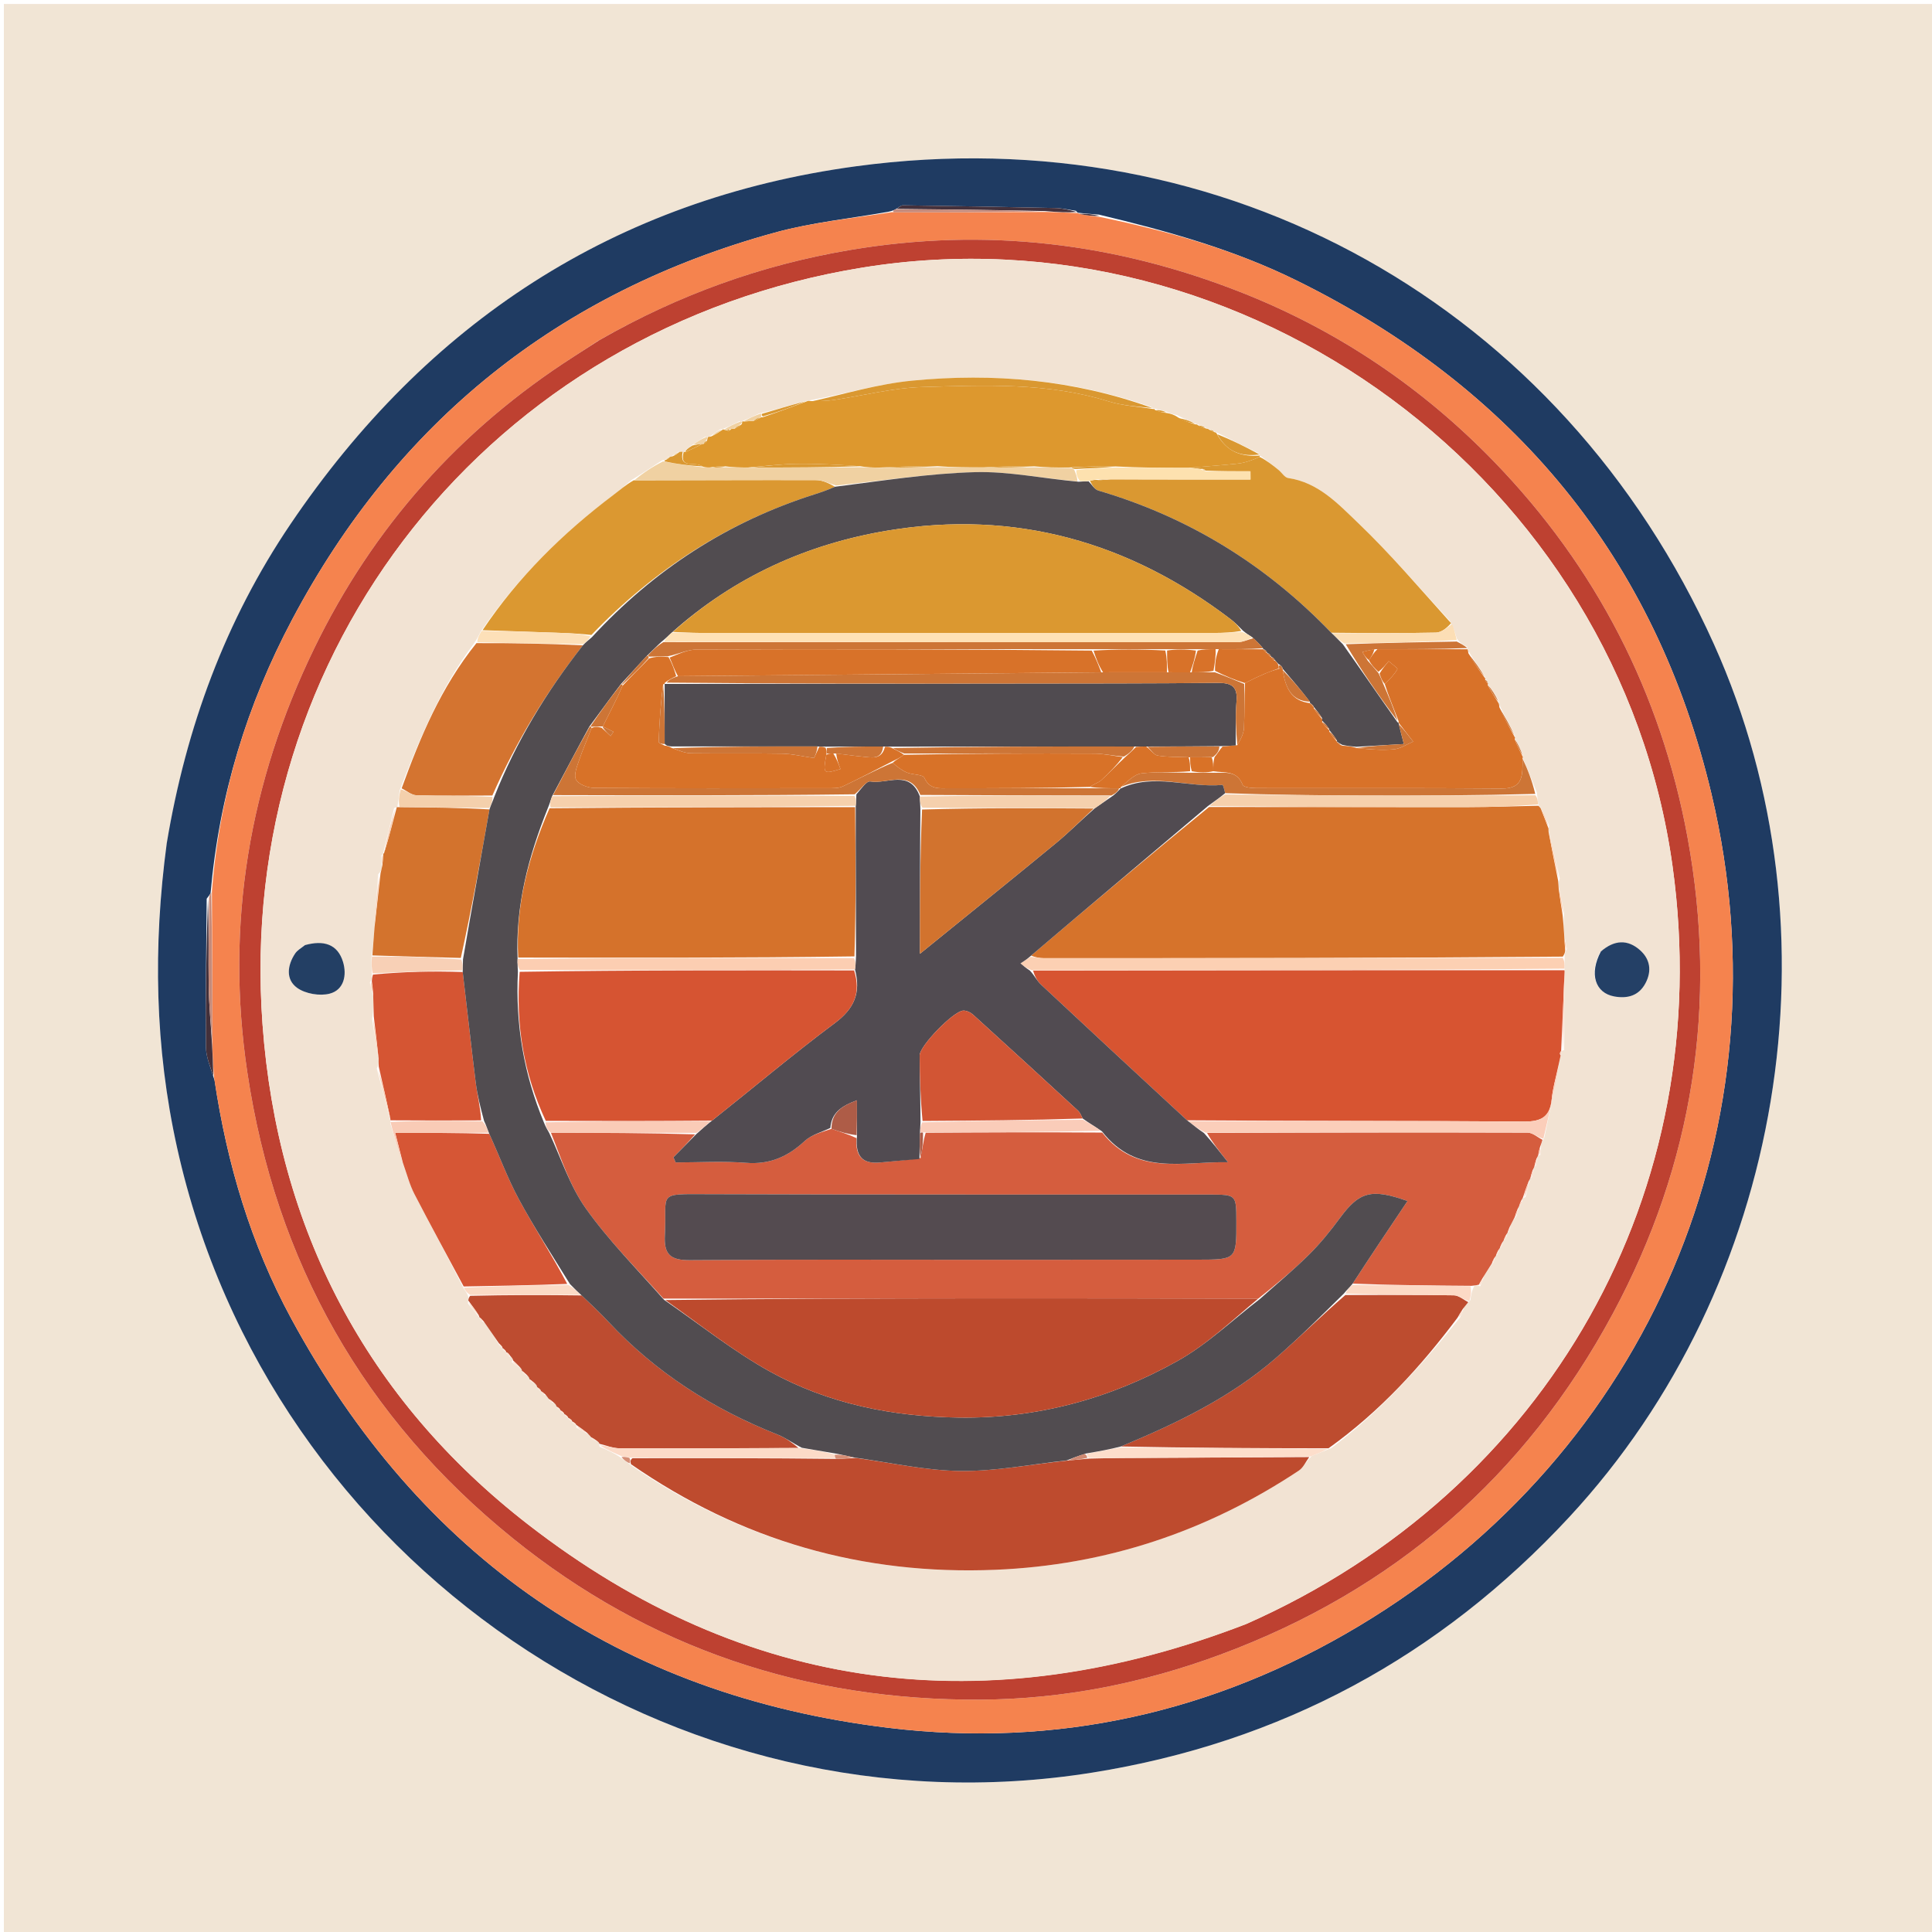 <svg version="1.1" id="Layer_1" xmlns="http://www.w3.org/2000/svg" xmlns:xlink="http://www.w3.org/1999/xlink" x="0px" y="0px"
	 width="100%" viewBox="0 0 500 500" enable-background="new 0 0 500 500" xml:space="preserve">
<path fill="#F1E5D5" opacity="1" stroke="none" 
	d="
M1,178 
	C1,118.681 1,59.863 1,1.022 
	C167.61,1.022 334.221,1.022 500.916,1.022 
	C500.916,167.569 500.916,334.137 500.916,500.853 
	C334.333,500.853 167.667,500.853 1,500.853 
	C1,393.446 1,285.973 1,178 
M43.092,218.677 
	C39.57,244.979 40.071,271.1 45.851,297.113 
	C69.681,404.355 174.47,476.012 282.695,458.747 
	C331.416,450.975 372.548,428.816 406.13,392.609 
	C461.735,332.658 476.977,240.98 443.589,166.772 
	C404.201,79.232 317.103,30.107 221.567,43.028 
	C159.029,51.487 110.416,83.518 75.159,135.671 
	C58.332,160.562 48.164,188.215 43.092,218.677 
z"/>
<path fill="#1F3B62" opacity="1" stroke="none" 
	d="
M43.152,218.244 
	C48.164,188.215 58.332,160.562 75.159,135.671 
	C110.416,83.518 159.029,51.487 221.567,43.028 
	C317.103,30.107 404.201,79.232 443.589,166.772 
	C476.977,240.98 461.735,332.658 406.13,392.609 
	C372.548,428.816 331.416,450.975 282.695,458.747 
	C174.47,476.012 69.681,404.355 45.851,297.113 
	C40.071,271.1 39.57,244.979 43.152,218.244 
M53.491,232.592 
	C53.395,245.38 53.185,258.169 53.295,270.955 
	C53.318,273.626 54.521,276.288 55.544,279.634 
	C58.759,301.242 64.943,322.007 75.338,341.192 
	C108.728,402.816 160.193,438.718 229.929,447.159 
	C273.382,452.418 314.28,443.24 351.764,420.769 
	C426.777,375.8 463.155,290.848 442.946,205.539 
	C428.488,144.505 391.845,100.33 335.528,72.576 
	C319.423,64.639 302.316,59.815 284.395,55.543 
	C282.562,55.398 280.728,55.253 278.968,55.063 
	C278.968,55.063 278.961,55.149 278.431,54.549 
	C276.636,54.301 274.845,53.874 273.045,53.834 
	C259.925,53.545 246.804,53.322 233.681,53.14 
	C233.122,53.132 232.555,53.741 231.561,54.282 
	C231.245,54.39 230.989,54.578 229.926,54.803 
	C220.105,56.561 210.078,57.566 200.498,60.201 
	C144.529,75.59 102.785,109.11 75.6,160.345 
	C63.947,182.308 56.717,205.812 54.505,231.121 
	C54.358,231.408 54.211,231.694 53.491,232.592 
z"/>
<path fill="#F5834E" opacity="1" stroke="none" 
	d="
M54.842,230.775 
	C56.717,205.812 63.947,182.308 75.6,160.345 
	C102.785,109.11 144.529,75.59 200.498,60.201 
	C210.078,57.566 220.105,56.561 230.839,54.905 
	C244.637,54.969 257.522,54.932 270.829,54.85 
	C273.821,54.92 276.391,55.035 278.961,55.149 
	C278.961,55.149 278.968,55.063 279.234,55.318 
	C281.275,55.774 283.049,55.975 284.823,56.176 
	C302.316,59.815 319.423,64.639 335.528,72.576 
	C391.845,100.33 428.488,144.505 442.946,205.539 
	C463.155,290.848 426.777,375.8 351.764,420.769 
	C314.28,443.24 273.382,452.418 229.929,447.159 
	C160.193,438.718 108.728,402.816 75.338,341.192 
	C64.943,322.007 58.759,301.242 55.401,278.862 
	C55.136,275.529 55.014,272.969 54.944,269.904 
	C54.945,256.525 54.893,243.65 54.842,230.775 
M154.768,88.215 
	C152.673,89.577 150.587,90.95 148.484,92.297 
	C119.021,111.174 96.536,136.442 81.317,167.801 
	C64.488,202.477 58.276,239.14 64.002,277.481 
	C71.326,326.531 94.173,366.95 132.717,398.116 
	C167.945,426.602 208.661,440.139 253.852,439.864 
	C275.12,439.734 295.798,435.632 315.79,428.231 
	C360.791,411.573 394.774,382.035 417.431,339.901 
	C438.239,301.206 444.678,259.817 436.714,216.617 
	C429.844,179.35 413.069,146.751 386.675,119.491 
	C368.179,100.388 346.482,85.699 321.657,75.842 
	C288.752,62.777 254.913,58.782 219.878,64.718 
	C196.957,68.602 175.532,76.344 154.768,88.215 
z"/>
<path fill="#45313C" opacity="1" stroke="none" 
	d="
M278.696,54.849 
	C276.391,55.035 273.821,54.92 270.437,54.628 
	C257.079,54.321 244.535,54.192 231.991,54.063 
	C232.555,53.741 233.122,53.132 233.681,53.14 
	C246.804,53.322 259.925,53.545 273.045,53.834 
	C274.845,53.874 276.636,54.301 278.696,54.849 
z"/>
<path fill="#44303A" opacity="1" stroke="none" 
	d="
M54.892,270.408 
	C55.014,272.969 55.136,275.529 55.219,278.522 
	C54.521,276.288 53.318,273.626 53.295,270.955 
	C53.185,258.169 53.395,245.38 53.818,232.756 
	C54.085,240.349 53.899,247.779 54.012,255.205 
	C54.089,260.276 54.584,265.34 54.892,270.408 
z"/>
<path fill="#C58A7B" opacity="1" stroke="none" 
	d="
M231.776,54.172 
	C244.535,54.192 257.079,54.321 270.015,54.673 
	C257.522,54.932 244.637,54.969 231.272,54.927 
	C230.989,54.578 231.245,54.39 231.776,54.172 
z"/>
<path fill="#C58A79" opacity="1" stroke="none" 
	d="
M54.944,269.904 
	C54.584,265.34 54.089,260.276 54.012,255.205 
	C53.899,247.779 54.085,240.349 54.104,232.45 
	C54.211,231.694 54.358,231.408 54.673,230.948 
	C54.893,243.65 54.945,256.525 54.944,269.904 
z"/>
<path fill="#45313C" opacity="1" stroke="none" 
	d="
M284.609,55.859 
	C283.049,55.975 281.275,55.774 279.197,55.34 
	C280.728,55.253 282.562,55.398 284.609,55.859 
z"/>
<path fill="#BE4131" opacity="1" stroke="none" 
	d="
M155.091,88.046 
	C175.532,76.344 196.957,68.602 219.878,64.718 
	C254.913,58.782 288.752,62.777 321.657,75.842 
	C346.482,85.699 368.179,100.388 386.675,119.491 
	C413.069,146.751 429.844,179.35 436.714,216.617 
	C444.678,259.817 438.239,301.206 417.431,339.901 
	C394.774,382.035 360.791,411.573 315.79,428.231 
	C295.798,435.632 275.12,439.734 253.852,439.864 
	C208.661,440.139 167.945,426.602 132.717,398.116 
	C94.173,366.95 71.326,326.531 64.002,277.481 
	C58.276,239.14 64.488,202.477 81.317,167.801 
	C96.536,136.442 119.021,111.174 148.484,92.297 
	C150.587,90.95 152.673,89.577 155.091,88.046 
M322.63,420.237 
	C400.816,385.68 444.446,308.116 432.866,224.263 
	C419.079,124.42 322.533,53.087 223.094,69.271 
	C127.157,84.885 60.828,168.116 67.944,265.127 
	C71.826,318.053 94.8,362.07 136.681,394.547 
	C193.031,438.244 255.374,446.139 322.63,420.237 
z"/>
<path fill="#F2E3D3" opacity="1" stroke="none" 
	d="
M322.283,420.396 
	C255.374,446.139 193.031,438.244 136.681,394.547 
	C94.8,362.07 71.826,318.053 67.944,265.127 
	C60.828,168.116 127.157,84.885 223.094,69.271 
	C322.533,53.087 419.079,124.42 432.866,224.263 
	C444.446,308.116 400.816,385.68 322.283,420.396 
M131.196,350.404 
	C131.369,350.681 131.604,350.888 132.316,351.262 
	C132.587,351.465 132.741,351.735 132.443,352.522 
	C133.073,352.971 133.704,353.421 134.716,354.03 
	C134.946,354.216 135.068,354.456 135.277,355.28 
	C135.573,355.501 135.87,355.721 136.593,356.123 
	C136.847,356.328 136.993,356.594 137.249,357.383 
	C137.522,357.58 137.796,357.778 138.523,358.15 
	C138.807,358.349 138.969,358.622 139.222,359.411 
	C139.418,359.689 139.675,359.886 140,360 
	C140,360 139.997,360.006 140.218,360.434 
	C140.413,360.701 140.667,360.893 141.442,361.198 
	C141.626,361.469 141.811,361.741 142.227,362.44 
	C142.43,362.707 142.691,362.893 143.472,363.167 
	C143.764,363.357 143.942,363.624 144.236,364.413 
	C144.506,364.603 144.776,364.793 144.999,365.001 
	C144.999,365.001 145.017,364.953 145.244,365.407 
	C145.52,365.596 145.795,365.784 146.007,365.993 
	C146.007,365.993 146.026,365.929 146.255,366.394 
	C146.538,366.581 146.822,366.769 147.03,366.971 
	C147.03,366.971 147.042,366.895 147.273,367.372 
	C147.568,367.557 147.862,367.743 148.059,367.939 
	C148.059,367.939 148.07,367.842 148.29,368.341 
	C148.598,368.522 148.905,368.703 149.11,368.862 
	C149.11,368.862 149.168,368.775 149.173,369.474 
	C150.074,369.998 150.975,370.522 152.371,371.19 
	C152.583,371.452 152.795,371.713 153.28,372.427 
	C153.582,372.598 153.883,372.769 154.598,373.029 
	C154.88,373.147 155.057,373.356 155.182,374.415 
	C157.126,375.246 159.069,376.077 160.674,377.27 
	C161.446,377.846 162.217,378.422 163.547,379.382 
	C191.923,398.787 223.293,407.673 257.63,406.26 
	C286.233,405.083 312.361,396.377 336.157,380.578 
	C337.31,379.813 337.948,378.274 339.488,376.802 
	C340.985,376.216 342.482,375.63 344.576,374.73 
	C357.242,365.22 367.739,353.612 377.84,340.995 
	C378.141,340.295 378.442,339.595 378.897,338.325 
	C379.262,337.881 379.627,337.436 380.518,336.503 
	C380.68,335.319 380.841,334.135 381.569,332.759 
	C381.957,332.666 382.345,332.573 383.062,332.914 
	C383.348,332.221 383.634,331.528 384.076,330.216 
	C384.747,329.139 385.419,328.061 386.512,326.648 
	C386.636,326.315 386.761,325.983 386.93,325.282 
	C386.93,325.282 387.147,324.982 387.544,324.652 
	C387.661,324.333 387.779,324.014 387.942,323.303 
	C387.942,323.303 388.164,322.977 388.555,322.661 
	C388.675,322.352 388.794,322.044 388.956,321.33 
	C388.956,321.33 389.168,320.983 389.552,320.666 
	C389.78,320.403 389.9,320.098 389.962,319.336 
	C389.962,319.336 390.173,318.975 390.561,318.637 
	C390.669,318.315 390.778,317.994 390.94,317.08 
	C391.3,316.381 391.659,315.682 392.491,314.615 
	C392.648,314.053 392.805,313.491 393.017,312.446 
	C393.017,312.446 393.2,311.996 393.578,311.676 
	C393.8,311.408 393.899,311.099 393.917,310.358 
	C393.917,310.358 394.099,310.006 394.805,309.804 
	C395.145,308.436 395.485,307.068 395.856,305.318 
	C395.856,305.318 396.033,304.979 396.505,304.57 
	C396.632,303.975 396.76,303.38 396.908,302.374 
	C396.908,302.374 397.064,301.994 397.518,301.574 
	C397.637,300.984 397.755,300.394 397.909,299.384 
	C397.909,299.384 398.083,299.001 398.648,298.9 
	C398.68,298.236 398.711,297.572 398.827,296.248 
	C398.948,295.823 399.07,295.398 399.649,294.433 
	C401.004,288.101 402.359,281.769 403.548,274.866 
	C403.664,274.288 403.781,273.71 404.016,272.6 
	C404.016,272.418 404.015,272.236 403.982,272.018 
	C403.982,272.018 404.025,271.995 404.785,271.763 
	C404.819,264.867 404.853,257.97 404.924,251.105 
	C404.924,251.105 404.872,251.094 404.942,250.283 
	C404.921,249.47 404.9,248.657 404.928,247.219 
	C404.978,246.805 405.028,246.391 405.502,245.571 
	C405.341,244.718 405.179,243.865 404.889,242.249 
	C404.732,240.477 404.574,238.704 404.777,236.319 
	C404.387,234.199 403.997,232.078 403.342,229.327 
	C403.311,228.873 403.281,228.42 403.67,227.358 
	C402.735,223.239 401.8,219.12 400.713,214.735 
	C400.713,214.735 400.757,214.433 400.899,213.633 
	C400.257,212.102 399.614,210.571 398.53,208.781 
	C398.382,208.695 398.233,208.61 398.04,207.839 
	C397.964,207.154 397.888,206.468 397.727,205.079 
	C396.51,202.02 395.294,198.961 394.043,196.008 
	C394.043,196.008 394.125,195.932 394.111,195.229 
	C393.431,193.789 392.75,192.349 392.025,191.005 
	C392.025,191.005 392.108,190.939 392.057,190.215 
	C390.73,187.756 389.404,185.297 388.012,182.409 
	C388.012,182.409 387.855,182.005 387.885,181.332 
	C386.957,179.846 386.029,178.36 385.025,176.963 
	C385.025,176.963 385.141,176.944 385.05,176.397 
	C384.783,176.171 384.515,175.946 384.373,175.739 
	C384.373,175.739 384.396,175.613 384.29,174.949 
	C382.878,172.924 381.467,170.9 379.976,168.431 
	C379.976,168.431 379.787,168.021 379.705,167.401 
	C378.803,166.943 377.9,166.485 377.011,165.237 
	C376.593,163.848 376.176,162.46 375.225,160.69 
	C367.338,152.183 359.806,143.303 351.432,135.305 
	C346.301,130.404 341.172,124.834 333.369,123.708 
	C332.462,123.578 331.739,122.31 330.89,121.62 
	C329.319,120.342 327.717,119.102 326.039,117.867 
	C326.039,117.867 326.125,117.898 325.769,117.315 
	C322.179,115.557 318.589,113.799 314.755,111.855 
	C314.755,111.855 314.45,111.893 314.096,111.45 
	C313.744,111.345 313.391,111.241 312.653,110.932 
	C312.653,110.932 312.216,110.92 311.778,110.446 
	C311.17,110.26 310.562,110.075 309.749,109.732 
	C309.749,109.732 309.526,109.862 309.019,109.338 
	C307.693,108.853 306.366,108.368 304.59,107.411 
	C303.744,107.24 302.898,107.07 301.582,106.427 
	C300.72,106.236 299.858,106.045 298.76,105.71 
	C298.76,105.71 298.536,105.87 297.962,105.33 
	C277.877,98.232 257.114,96.48 236.105,98.503 
	C227.131,99.367 218.33,102.035 209.265,103.664 
	C209.265,103.664 209.006,103.791 208.203,103.815 
	C204.517,104.911 200.831,106.007 196.413,107.025 
	C194.96,107.717 193.506,108.409 192.06,109.012 
	C192.06,109.012 192.099,109.093 191.37,109.018 
	C189.941,109.733 188.512,110.449 186.999,111.04 
	C186.999,111.04 187.109,111.141 186.416,111.06 
	C185.592,111.657 184.768,112.254 183.573,113.026 
	C183.573,113.026 183.174,113.12 182.45,113.045 
	C181.318,113.736 180.186,114.428 178.625,115.493 
	C178.056,115.975 177.487,116.458 176.999,116.971 
	C176.999,116.971 176.945,116.904 176.422,116.892 
	C176.248,116.906 176.074,116.921 175.325,116.982 
	C174.882,117.318 174.439,117.654 173.691,118.167 
	C173.691,118.167 173.349,118.259 172.803,118.319 
	C172.555,118.576 172.308,118.833 172.045,119.081 
	C172.045,119.081 172.078,119.101 171.376,119.104 
	C168.919,120.74 166.462,122.376 163.384,124.264 
	C161.863,125.524 160.388,126.847 158.813,128.035 
	C145.669,137.947 134.073,149.351 124.41,163.449 
	C123.966,164.358 123.523,165.266 122.596,166.629 
	C114.055,177.933 108.735,190.844 103.443,204.523 
	C103.267,205.944 103.091,207.366 102.837,208.911 
	C102.837,208.911 102.692,208.893 102.001,209.098 
	C101.049,213.105 100.098,217.111 99.107,221.007 
	C99.107,221.007 99.194,221.085 98.666,221.371 
	C98.72,222.244 98.774,223.118 98.842,224.657 
	C98.726,225.084 98.61,225.51 97.868,226.254 
	C97.509,230.827 97.15,235.4 96.856,240.886 
	C96.694,243.011 96.533,245.135 96.116,247.895 
	C96.128,249.333 96.141,250.771 96.282,252.784 
	C96.263,253.174 96.245,253.564 95.727,254.269 
	C95.918,255.195 96.109,256.121 96.561,257.866 
	C96.619,259.589 96.676,261.312 96.304,263.701 
	C96.818,267.139 97.331,270.577 97.999,274.67 
	C98.005,275.117 98.011,275.565 97.513,276.521 
	C98.697,280.997 99.882,285.472 101.015,289.961 
	C101.015,289.961 101.071,289.935 101.027,290.791 
	C102.037,294.189 103.048,297.587 104.452,301.592 
	C105.37,304.074 106.043,306.682 107.249,309.015 
	C111.4,317.042 115.737,324.972 120.081,333.595 
	C120.466,334.098 120.852,334.601 121.19,335.586 
	C121.25,335.907 121.249,336.229 121.1,337.345 
	C122.107,338.536 123.113,339.727 124.042,340.969 
	C124.042,340.969 124.065,340.878 124.224,341.349 
	C124.394,341.648 124.634,341.869 125.476,342.379 
	C126.689,344.132 127.902,345.884 129.265,348.2 
	C129.553,348.451 129.841,348.702 130.045,348.954 
	C130.045,348.954 130.06,348.872 130.244,349.353 
	C130.507,349.565 130.77,349.777 130.996,349.999 
	C130.996,349.999 131.013,349.964 131.196,350.404 
M414.047,246.526 
	C411.225,252.03 412.806,256.991 417.793,257.885 
	C421.12,258.481 424.09,257.767 425.845,254.467 
	C427.553,251.255 427.035,248.205 424.425,245.89 
	C421.287,243.106 417.835,243.181 414.047,246.526 
M78.567,244.772 
	C77.832,245.426 76.924,245.965 76.392,246.756 
	C74.326,249.836 73.914,253.508 76.898,255.653 
	C79.039,257.193 82.771,257.829 85.341,257.151 
	C89.053,256.171 89.798,252.319 88.775,248.941 
	C87.368,244.299 83.724,243.256 78.567,244.772 
z"/>
<path fill="#D55D3E" opacity="1" stroke="none" 
	d="
M386.09,326.983 
	C385.419,328.061 384.747,329.139 383.769,330.658 
	C383.22,331.56 382.976,332.02 382.732,332.479 
	C382.345,332.573 381.957,332.666 380.823,332.77 
	C370.059,332.691 360.042,332.601 350.068,332.201 
	C354.779,324.943 359.444,317.995 364.257,310.829 
	C354.854,307.474 351.758,308.467 346.804,315.181 
	C344.35,318.507 341.726,321.764 338.798,324.669 
	C334.747,328.689 330.337,332.347 325.607,336.105 
	C301.697,336.035 278.259,335.991 254.822,336.009 
	C227.232,336.031 199.641,336.106 171.708,336.084 
	C164.701,328.286 157.451,320.978 151.576,312.695 
	C147.458,306.889 145.216,299.753 142.586,293.159 
	C155.339,293.157 167.644,293.207 179.884,293.571 
	C177.977,295.759 176.133,297.633 174.289,299.508 
	C174.478,299.95 174.666,300.392 174.855,300.834 
	C180.927,300.834 187.029,300.455 193.062,300.939 
	C199.201,301.431 203.896,299.349 208.266,295.284 
	C210.014,293.658 212.664,293.001 215.193,292.138 
	C217.525,292.962 219.566,293.551 221.681,294.55 
	C221.285,299.453 223.417,301.264 227.771,300.846 
	C231.163,300.521 234.561,300.246 238.242,299.695 
	C238.723,297.365 238.919,295.289 239.572,293.153 
	C255.002,293.05 269.974,293.008 285.253,293.108 
	C294.235,304.424 306.15,300.523 317.796,300.789 
	C315.486,297.845 313.703,295.572 312.386,293.206 
	C340.35,293.088 367.849,293.037 395.348,293.121 
	C396.631,293.125 397.91,294.328 399.191,294.973 
	C399.07,295.398 398.948,295.823 398.58,296.782 
	C398.25,297.878 398.167,298.439 398.083,299.001 
	C398.083,299.001 397.909,299.384 397.669,299.806 
	C397.308,300.817 397.186,301.405 397.064,301.994 
	C397.064,301.994 396.908,302.374 396.676,302.794 
	C396.306,303.802 396.169,304.391 396.033,304.979 
	C396.033,304.979 395.856,305.318 395.604,305.755 
	C394.935,307.463 394.517,308.734 394.099,310.006 
	C394.099,310.006 393.917,310.358 393.693,310.705 
	C393.38,311.367 393.29,311.682 393.2,311.996 
	C393.2,311.996 393.017,312.446 392.763,312.88 
	C392.346,313.87 392.182,314.427 392.018,314.983 
	C391.659,315.682 391.3,316.381 390.703,317.536 
	C390.368,318.32 390.27,318.647 390.173,318.975 
	C390.173,318.975 389.962,319.336 389.72,319.683 
	C389.375,320.347 389.271,320.665 389.168,320.983 
	C389.168,320.983 388.956,321.33 388.721,321.678 
	C388.378,322.342 388.271,322.66 388.164,322.977 
	C388.164,322.977 387.942,323.303 387.702,323.651 
	C387.357,324.326 387.252,324.654 387.147,324.982 
	C387.147,324.982 386.93,325.282 386.683,325.626 
	C386.321,326.307 386.206,326.645 386.09,326.983 
M256.5,326.032 
	C274.308,326.022 292.117,326.013 309.925,326.001 
	C319.998,325.994 319.998,325.992 319.965,315.997 
	C319.943,309.179 319.943,309.164 313.057,309.161 
	C269.785,309.136 226.512,309.203 183.241,309.05 
	C169.649,309.002 172.679,308.496 172.067,319.651 
	C171.785,324.781 173.616,326.173 178.608,326.131 
	C204.237,325.914 229.869,326.033 256.5,326.032 
z"/>
<path fill="#D75431" opacity="1" stroke="none" 
	d="
M403.898,273.132 
	C403.781,273.71 403.664,274.288 403.388,275.477 
	C402.664,278.86 401.86,281.609 401.59,284.409 
	C401.155,288.918 399.069,290.289 394.469,290.254 
	C365.483,290.033 336.495,290.147 307.213,289.929 
	C294.407,278.087 281.881,266.484 269.411,254.82 
	C268.374,253.849 267.721,252.468 267.356,251.182 
	C313.506,251.089 359.189,251.092 404.872,251.094 
	C404.872,251.094 404.924,251.105 404.912,251.539 
	C404.608,258.647 404.316,265.321 404.025,271.995 
	C404.025,271.995 403.982,272.018 403.878,272.139 
	C403.626,272.584 403.668,272.875 403.898,273.132 
z"/>
<path fill="#D6732B" opacity="1" stroke="none" 
	d="
M398.085,208.525 
	C398.233,208.61 398.382,208.695 398.765,209.268 
	C399.586,211.314 400.172,212.873 400.757,214.433 
	C400.757,214.433 400.713,214.735 400.772,215.29 
	C401.638,219.886 402.445,223.926 403.251,227.967 
	C403.281,228.42 403.311,228.873 403.393,230.019 
	C403.768,232.785 404.092,234.858 404.417,236.931 
	C404.574,238.704 404.732,240.477 404.884,242.999 
	C404.945,244.491 405.012,245.234 405.078,245.977 
	C405.028,246.391 404.978,246.805 404.447,247.574 
	C359.377,247.951 314.788,247.975 270.199,247.978 
	C269.047,247.978 267.895,247.746 266.85,247.309 
	C282.126,234.288 297.295,221.579 312.902,208.853 
	C335.618,208.854 357.894,208.899 380.17,208.874 
	C386.142,208.867 392.114,208.647 398.085,208.525 
z"/>
<path fill="#BE4B2E" opacity="1" stroke="none" 
	d="
M338.825,377.095 
	C337.948,378.274 337.31,379.813 336.157,380.578 
	C312.361,396.377 286.233,405.083 257.63,406.26 
	C223.293,407.673 191.923,398.787 163.285,378.922 
	C163.098,378.114 163.171,377.764 163.695,377.385 
	C181.46,377.353 198.773,377.352 216.345,377.554 
	C218.104,377.57 219.605,377.383 221.459,377.307 
	C230.766,378.586 239.713,380.604 248.677,380.686 
	C257.797,380.77 266.935,378.947 276.512,377.965 
	C278.442,377.81 279.926,377.65 281.797,377.486 
	C284.834,377.431 287.484,377.346 290.134,377.332 
	C306.364,377.244 322.595,377.173 338.825,377.095 
z"/>
<path fill="#DD982E" opacity="1" stroke="none" 
	d="
M314.45,111.893 
	C314.45,111.893 314.755,111.855 314.926,112.296 
	C317.536,117.1 321.478,118.252 326.125,117.898 
	C326.125,117.898 326.039,117.867 325.947,118.253 
	C324.068,119.093 322.303,119.751 320.486,119.958 
	C316.335,120.43 312.159,120.68 307.529,121.08 
	C301.043,121.089 295.022,121.038 288.694,120.719 
	C284.601,120.61 280.814,120.771 276.577,120.986 
	C273.411,121.01 270.695,120.978 267.668,120.685 
	C263.252,120.581 259.147,120.74 254.581,120.951 
	C250.399,120.969 246.678,120.934 242.64,120.646 
	C237.554,120.58 232.786,120.768 227.598,121.005 
	C225.775,121.01 224.371,120.965 222.649,120.662 
	C216.924,120.268 211.516,119.979 206.112,120.05 
	C202.08,120.103 198.055,120.622 193.596,120.984 
	C191.433,120.994 189.7,120.953 187.741,120.686 
	C186.351,120.616 185.189,120.772 183.685,120.972 
	C182.888,120.989 182.431,120.962 181.718,120.697 
	C179.969,119.255 175.701,121.581 176.945,116.904 
	C176.945,116.904 176.999,116.971 177.364,116.975 
	C179.096,116.26 180.463,115.542 181.87,114.841 
	C181.911,114.859 181.919,114.947 182.144,114.849 
	C182.652,114.571 182.862,114.327 183.044,113.795 
	C183.09,113.57 183.174,113.12 183.174,113.12 
	C183.174,113.12 183.573,113.026 184.074,112.943 
	C185.419,112.288 186.264,111.714 187.109,111.141 
	C187.109,111.141 186.999,111.04 187.291,111.154 
	C187.753,111.294 187.922,111.321 188.206,111.432 
	C188.632,111.569 188.851,111.438 189.181,111.046 
	C189.386,110.968 189.823,110.928 190.143,110.923 
	C190.97,110.583 191.476,110.248 192.01,109.708 
	C192.037,109.503 192.099,109.093 192.099,109.093 
	C192.099,109.093 192.06,109.012 192.396,109.064 
	C193.406,109.045 194.08,108.975 195.079,108.909 
	C195.93,108.603 196.458,108.291 196.991,107.987 
	C196.998,107.994 196.98,107.976 197.387,107.982 
	C201.532,106.589 205.269,105.19 209.006,103.791 
	C209.006,103.791 209.265,103.664 209.831,103.798 
	C212.208,103.796 214.035,103.772 215.826,103.506 
	C223.447,102.377 231.035,100.386 238.677,100.164 
	C254.819,99.694 271.061,98.945 286.863,103.866 
	C290.599,105.03 294.637,105.228 298.536,105.87 
	C298.536,105.87 298.76,105.71 298.929,106.115 
	C300.082,106.647 301.067,106.773 302.052,106.899 
	C302.898,107.07 303.744,107.24 304.891,108.032 
	C306.637,109.056 308.082,109.459 309.526,109.862 
	C309.526,109.862 309.749,109.732 310.054,110.071 
	C310.978,110.581 311.597,110.751 312.216,110.92 
	C312.216,110.92 312.653,110.932 313.031,111.237 
	C313.756,111.659 314.103,111.776 314.45,111.893 
z"/>
<path fill="#D87229" opacity="1" stroke="none" 
	d="
M387.855,182.005 
	C387.855,182.005 388.012,182.409 388.029,183.013 
	C389.4,186.058 390.754,188.498 392.108,190.939 
	C392.108,190.939 392.025,191.005 392.021,191.36 
	C392.719,193.121 393.422,194.526 394.125,195.932 
	C394.125,195.932 394.043,196.008 394.031,196.391 
	C394.007,200.527 394.355,204.128 388.601,204.076 
	C367.475,203.886 346.345,204.015 325.217,203.965 
	C323.964,203.962 321.867,203.78 321.601,203.11 
	C320.068,199.247 316.896,200.086 313.999,199.594 
	C314,198.129 314,197.063 314.319,195.938 
	C315.101,195.013 315.564,194.146 316.398,193.198 
	C317.784,193.049 318.799,192.981 320.22,192.851 
	C321.085,191.326 321.863,189.88 321.936,188.4 
	C322.124,184.608 321.999,180.801 322.208,176.777 
	C324.104,175.795 325.78,175.009 327.482,174.286 
	C328.614,173.806 329.785,173.416 331.186,173.004 
	C331.434,173.022 331.929,173.04 331.961,173.023 
	C331.993,173.005 331.96,173.069 331.976,173.445 
	C332.669,178 334.192,181.441 339.061,181.972 
	C339.041,182.001 339.035,181.93 339.137,182.161 
	C339.505,182.59 339.771,182.789 340.016,182.991 
	C339.996,182.995 340.024,182.964 340.022,183.322 
	C340.715,184.456 341.412,185.23 342.175,186.127 
	C342.24,186.248 342.183,186.518 342.167,186.884 
	C342.783,187.822 343.414,188.395 344.026,188.986 
	C344.007,189.004 344.035,188.962 344.027,189.318 
	C344.701,190.436 345.382,191.199 346.043,191.984 
	C346.022,192.006 346.024,191.945 346.133,192.176 
	C346.516,192.599 346.79,192.792 347.458,192.989 
	C348.897,193.085 349.942,193.177 351.094,193.583 
	C354.384,193.936 357.589,194.215 360.74,193.919 
	C362.453,193.758 364.075,192.62 365.738,191.923 
	C364.472,190.294 363.206,188.665 361.951,187.026 
	C361.961,187.016 361.95,187.053 361.967,186.666 
	C360.654,183.186 359.325,180.093 358.367,176.987 
	C359.752,175.723 360.877,174.534 361.653,173.15 
	C361.764,172.953 360.185,171.808 359.388,171.103 
	C358.59,172.073 357.792,173.042 356.719,173.871 
	C355.625,172.822 354.806,171.915 354.269,170.856 
	C355.034,169.807 355.517,168.908 356.466,168.007 
	C364.55,168.011 372.168,168.016 379.787,168.021 
	C379.787,168.021 379.976,168.431 380.006,169.037 
	C381.489,171.633 382.943,173.623 384.396,175.613 
	C384.396,175.613 384.373,175.739 384.349,176.001 
	C384.597,176.491 384.869,176.718 385.141,176.944 
	C385.141,176.944 385.025,176.963 385.03,177.303 
	C385.975,179.097 386.915,180.551 387.855,182.005 
z"/>
<path fill="#DA9831" opacity="1" stroke="none" 
	d="
M307.993,121.021 
	C312.159,120.68 316.335,120.43 320.486,119.958 
	C322.303,119.751 324.068,119.093 325.992,118.243 
	C327.717,119.102 329.319,120.342 330.89,121.62 
	C331.739,122.31 332.462,123.578 333.369,123.708 
	C341.172,124.834 346.301,130.404 351.432,135.305 
	C359.806,143.303 367.338,152.183 375.533,161.28 
	C374.434,162.514 373.04,163.687 371.621,163.717 
	C362.688,163.908 353.749,163.845 344.522,163.748 
	C327.504,146.03 307.51,133.793 284.199,126.941 
	C283.229,126.656 282.55,125.382 282.082,124.441 
	C282.912,124.227 283.395,124.141 284.118,124.222 
	C285.259,124.267 286.158,124.145 287.522,124.061 
	C299.868,124.098 311.75,124.098 323.632,124.098 
	C323.628,123.388 323.624,122.678 323.619,121.968 
	C319.775,121.968 315.931,121.968 311.96,121.797 
	C311.622,121.373 311.365,121.311 310.682,121.362 
	C309.532,121.199 308.763,121.11 307.993,121.021 
z"/>
<path fill="#BD4C2F" opacity="1" stroke="none" 
	d="
M379.991,336.991 
	C379.627,337.436 379.262,337.881 378.584,338.742 
	C377.917,339.776 377.564,340.394 377.211,341.012 
	C367.739,353.612 357.242,365.22 343.815,374.818 
	C325.321,374.807 307.587,374.707 290.085,374.348 
	C304.64,368.307 318.49,361.641 330.252,351.406 
	C336.242,346.194 341.889,340.585 348.178,335.152 
	C357.873,335.148 367.081,335.077 376.285,335.228 
	C377.53,335.248 378.757,336.376 379.991,336.991 
z"/>
<path fill="#DB9831" opacity="1" stroke="none" 
	d="
M124.886,163.089 
	C134.073,149.351 145.669,137.947 158.813,128.035 
	C160.388,126.847 161.863,125.524 163.99,124.312 
	C180.148,124.306 195.7,124.205 211.251,124.26 
	C212.961,124.266 214.668,125.166 216.105,125.969 
	C214.105,126.856 212.381,127.437 210.648,127.99 
	C188.336,135.107 169.327,147.39 153.061,164.331 
	C150.193,164.001 147.707,163.891 145.22,163.802 
	C138.442,163.56 131.664,163.326 124.886,163.089 
z"/>
<path fill="#BD4C30" opacity="1" stroke="none" 
	d="
M155.127,373.654 
	C155.057,373.356 154.88,373.147 154.273,372.741 
	C153.635,372.293 153.321,372.134 153.007,371.975 
	C152.795,371.713 152.583,371.452 151.988,370.847 
	C150.793,369.927 149.981,369.351 149.168,368.775 
	C149.168,368.775 149.11,368.862 149.061,368.615 
	C148.698,368.193 148.384,368.017 148.07,367.842 
	C148.07,367.842 148.059,367.939 148.014,367.677 
	C147.66,367.242 147.351,367.069 147.042,366.895 
	C147.042,366.895 147.03,366.971 146.969,366.718 
	C146.615,366.287 146.321,366.108 146.026,365.929 
	C146.026,365.929 146.007,365.993 145.949,365.737 
	C145.6,365.305 145.308,365.129 145.017,364.953 
	C145.017,364.953 144.999,365.001 144.936,364.747 
	C144.584,364.317 144.295,364.142 144.006,363.967 
	C143.942,363.624 143.764,363.357 143.158,362.843 
	C142.561,362.35 142.278,362.181 141.995,362.012 
	C141.811,361.741 141.626,361.469 141.132,360.864 
	C140.547,360.356 140.272,360.181 139.997,360.006 
	C139.997,360.006 140,360 139.913,359.763 
	C139.554,359.339 139.281,359.153 139.009,358.966 
	C138.969,358.622 138.807,358.349 138.206,357.816 
	C137.602,357.295 137.316,357.107 137.03,356.919 
	C136.993,356.594 136.847,356.328 136.283,355.767 
	C135.675,355.191 135.378,354.971 135.08,354.751 
	C135.068,354.456 134.946,354.216 134.41,353.666 
	C133.661,352.892 133.219,352.482 132.777,352.073 
	C132.741,351.735 132.587,351.465 132.052,350.903 
	C131.617,350.234 131.358,350.041 131.013,349.964 
	C131.013,349.964 130.996,349.999 130.945,349.738 
	C130.616,349.275 130.338,349.074 130.06,348.872 
	C130.06,348.872 130.045,348.954 130.007,348.674 
	C129.684,348.141 129.399,347.888 129.115,347.636 
	C127.902,345.884 126.689,344.132 125.162,341.943 
	C124.587,341.297 124.326,341.088 124.065,340.878 
	C124.065,340.878 124.042,340.969 124.006,340.621 
	C123.042,339.032 122.114,337.791 121.185,336.55 
	C121.249,336.229 121.25,335.907 121.665,335.36 
	C131.508,335.127 140.876,335.119 150.528,335.257 
	C153.025,337.617 155.307,339.768 157.441,342.056 
	C169.751,355.256 184.559,364.67 201.269,371.28 
	C203.332,372.096 205.164,373.495 206.636,374.714 
	C190.899,374.827 175.628,374.889 160.358,374.818 
	C158.613,374.809 156.871,374.06 155.127,373.654 
z"/>
<path fill="#D65635" opacity="1" stroke="none" 
	d="
M120.004,332.939 
	C115.737,324.972 111.4,317.042 107.249,309.015 
	C106.043,306.682 105.37,304.074 104.255,300.9 
	C103.494,297.992 102.93,295.777 102.267,293.175 
	C110.593,293.175 118.506,293.175 126.623,293.426 
	C129.293,299.27 131.408,305.054 134.309,310.413 
	C138.306,317.797 142.895,324.859 146.795,332.274 
	C137.574,332.639 128.789,332.789 120.004,332.939 
z"/>
<path fill="#D47430" opacity="1" stroke="none" 
	d="
M103.947,204.019 
	C108.735,190.844 114.055,177.933 123.299,166.444 
	C132.965,166.414 141.93,166.57 150.85,167.013 
	C141.372,179.097 133.59,191.875 127.425,205.878 
	C120.57,205.88 114.173,205.995 107.784,205.819 
	C106.489,205.784 105.225,204.648 103.947,204.019 
z"/>
<path fill="#D55533" opacity="1" stroke="none" 
	d="
M96.227,253.954 
	C96.245,253.564 96.263,253.174 96.529,252.215 
	C104.399,251.469 112.023,251.294 119.75,251.555 
	C120.928,261.376 121.937,270.768 123.114,280.14 
	C123.524,283.407 124.346,286.623 124.519,289.951 
	C116.397,290.004 108.734,289.97 101.071,289.935 
	C101.071,289.935 101.015,289.961 101.019,289.551 
	C100.021,284.765 99.019,280.389 98.017,276.012 
	C98.011,275.565 98.005,275.117 97.974,273.917 
	C97.543,269.788 97.138,266.411 96.733,263.035 
	C96.676,261.312 96.619,259.589 96.571,257.16 
	C96.462,255.621 96.344,254.787 96.227,253.954 
z"/>
<path fill="#D3732D" opacity="1" stroke="none" 
	d="
M96.371,247.26 
	C96.533,245.135 96.694,243.011 96.923,240.022 
	C97.491,234.75 97.992,230.343 98.494,225.936 
	C98.61,225.51 98.726,225.084 98.949,223.973 
	C99.103,222.554 99.148,221.82 99.194,221.085 
	C99.194,221.085 99.107,221.007 99.377,220.794 
	C100.662,216.685 101.677,212.789 102.692,208.893 
	C102.692,208.893 102.837,208.911 103.349,208.89 
	C111.45,208.952 119.039,209.036 126.673,209.473 
	C124.384,222.514 122.05,235.202 119.265,247.918 
	C111.334,247.717 103.853,247.489 96.371,247.26 
z"/>
<path fill="#FCD0B3" opacity="1" stroke="none" 
	d="
M266.743,247.623 
	C267.895,247.746 269.047,247.978 270.199,247.978 
	C314.788,247.975 359.377,247.951 404.422,247.886 
	C404.9,248.657 404.921,249.47 404.907,250.689 
	C359.189,251.092 313.506,251.089 267.01,251.094 
	C265.497,250.51 264.797,249.918 264.097,249.327 
	C264.979,248.759 265.861,248.191 266.743,247.623 
z"/>
<path fill="#F0D1A2" opacity="1" stroke="none" 
	d="
M216.376,125.651 
	C214.668,125.166 212.961,124.266 211.251,124.26 
	C195.7,124.205 180.148,124.306 164.3,124.187 
	C166.462,122.376 168.919,120.74 171.604,119.408 
	C175.213,120.12 178.594,120.527 181.975,120.935 
	C182.431,120.962 182.888,120.989 184.077,121.028 
	C185.862,120.996 186.915,120.954 187.968,120.912 
	C189.7,120.953 191.433,120.994 194.059,121.039 
	C204.291,121.003 213.629,120.962 222.966,120.92 
	C224.371,120.965 225.775,121.01 228.06,121.059 
	C233.613,121.008 238.285,120.954 242.958,120.899 
	C246.678,120.934 250.399,120.969 255.036,121.012 
	C259.962,120.996 263.97,120.971 267.979,120.947 
	C270.695,120.978 273.411,121.01 276.835,121.104 
	C277.707,121.264 277.87,121.36 278.1,121.761 
	C278.494,122.834 278.821,123.603 278.821,124.574 
	C269.791,123.839 261.062,121.96 252.39,122.192 
	C240.363,122.514 228.379,124.422 216.376,125.651 
z"/>
<path fill="#FBCEBA" opacity="1" stroke="none" 
	d="
M307.508,290.151 
	C336.495,290.147 365.483,290.033 394.469,290.254 
	C399.069,290.289 401.155,288.918 401.59,284.409 
	C401.86,281.609 402.664,278.86 403.471,275.763 
	C402.359,281.769 401.004,288.101 399.42,294.703 
	C397.91,294.328 396.631,293.125 395.348,293.121 
	C367.849,293.037 340.35,293.088 312.065,293.146 
	C310.022,292.169 308.765,291.16 307.508,290.151 
z"/>
<path fill="#CD7536" opacity="1" stroke="none" 
	d="
M313.999,199.993 
	C316.896,200.086 320.068,199.247 321.601,203.11 
	C321.867,203.78 323.964,203.962 325.217,203.965 
	C346.345,204.015 367.475,203.886 388.601,204.076 
	C394.355,204.128 394.007,200.527 394.048,196.338 
	C395.294,198.961 396.51,202.02 397.317,205.46 
	C382.424,205.859 367.941,205.923 353.458,205.884 
	C341.314,205.85 329.17,205.696 317.064,205.276 
	C316.853,204.322 316.548,203.117 316.36,203.135 
	C307.604,203.971 298.67,199.974 290.076,203.677 
	C291.88,202.201 293.565,200.368 295.438,200.148 
	C299.575,199.664 303.808,199.992 308.429,199.992 
	C310.571,199.994 312.285,199.994 313.999,199.993 
z"/>
<path fill="#F6D0AC" opacity="1" stroke="none" 
	d="
M317.025,205.596 
	C329.17,205.696 341.314,205.85 353.458,205.884 
	C367.941,205.923 382.424,205.859 397.36,205.812 
	C397.888,206.468 397.964,207.154 398.063,208.182 
	C392.114,208.647 386.142,208.867 380.17,208.874 
	C357.894,208.899 335.618,208.854 313.048,208.589 
	C314.179,207.426 315.602,206.511 317.025,205.596 
z"/>
<path fill="#244066" opacity="1" stroke="none" 
	d="
M414.307,246.242 
	C417.835,243.181 421.287,243.106 424.425,245.89 
	C427.035,248.205 427.553,251.255 425.845,254.467 
	C424.09,257.767 421.12,258.481 417.793,257.885 
	C412.806,256.991 411.225,252.03 414.307,246.242 
z"/>
<path fill="#233F64" opacity="1" stroke="none" 
	d="
M78.924,244.599 
	C83.724,243.256 87.368,244.299 88.775,248.941 
	C89.798,252.319 89.053,256.171 85.341,257.151 
	C82.771,257.829 79.039,257.193 76.898,255.653 
	C73.914,253.508 74.326,249.836 76.392,246.756 
	C76.924,245.965 77.832,245.426 78.924,244.599 
z"/>
<path fill="#DA9831" opacity="1" stroke="none" 
	d="
M298.249,105.6 
	C294.637,105.228 290.599,105.03 286.863,103.866 
	C271.061,98.945 254.819,99.694 238.677,100.164 
	C231.035,100.386 223.447,102.377 215.826,103.506 
	C214.035,103.772 212.208,103.796 209.924,103.908 
	C218.33,102.035 227.131,99.367 236.105,98.503 
	C257.114,96.48 277.877,98.232 298.249,105.6 
z"/>
<path fill="#FDDECB" opacity="1" stroke="none" 
	d="
M289.853,374.608 
	C307.587,374.707 325.321,374.807 343.517,374.975 
	C342.482,375.63 340.985,376.216 339.156,376.949 
	C322.595,377.173 306.364,377.244 290.134,377.332 
	C287.484,377.346 284.834,377.431 281.773,377.283 
	C281.297,376.813 281.194,376.559 281.436,376.196 
	C284.498,375.584 287.176,375.096 289.853,374.608 
z"/>
<path fill="#CD7536" opacity="1" stroke="none" 
	d="
M353.986,171.007 
	C354.806,171.915 355.625,172.822 356.753,174.187 
	C357.373,175.429 357.684,176.215 357.995,177 
	C359.325,180.093 360.654,183.186 361.669,186.505 
	C356.851,180.133 352.348,173.533 348.28,166.731 
	C358.143,166.36 367.571,166.194 376.998,166.028 
	C377.9,166.485 378.803,166.943 379.746,167.711 
	C372.168,168.016 364.55,168.011 356.112,168.005 
	C354.384,168.253 353.476,168.501 352.568,168.749 
	C353.04,169.502 353.513,170.254 353.986,171.007 
z"/>
<path fill="#FCDBC8" opacity="1" stroke="none" 
	d="
M155.155,374.034 
	C156.871,374.06 158.613,374.809 160.358,374.818 
	C175.628,374.889 190.899,374.827 207.051,374.774 
	C210.657,375.213 213.382,375.682 216.064,376.45 
	C216.044,376.95 216.066,377.15 216.087,377.35 
	C198.773,377.352 181.46,377.353 163.334,377.256 
	C162.019,377.075 161.515,376.991 161.012,376.908 
	C159.069,376.077 157.126,375.246 155.155,374.034 
z"/>
<path fill="#F9CBB6" opacity="1" stroke="none" 
	d="
M101.049,290.363 
	C108.734,289.97 116.397,290.004 124.819,290.188 
	C125.859,291.283 126.139,292.229 126.419,293.175 
	C118.506,293.175 110.593,293.175 102.267,293.175 
	C102.93,295.777 103.494,297.992 104.058,300.596 
	C103.048,297.587 102.037,294.189 101.049,290.363 
z"/>
<path fill="#F4D0AC" opacity="1" stroke="none" 
	d="
M126.628,209.119 
	C119.039,209.036 111.45,208.952 103.389,208.828 
	C103.091,207.366 103.267,205.944 103.695,204.271 
	C105.225,204.648 106.489,205.784 107.784,205.819 
	C114.173,205.995 120.57,205.88 127.45,206.233 
	C127.501,207.44 127.064,208.279 126.628,209.119 
z"/>
<path fill="#F8D0B6" opacity="1" stroke="none" 
	d="
M96.244,247.578 
	C103.853,247.489 111.334,247.717 119.371,248.318 
	C119.834,249.501 119.74,250.31 119.647,251.119 
	C112.023,251.294 104.399,251.469 96.464,251.927 
	C96.141,250.771 96.128,249.333 96.244,247.578 
z"/>
<path fill="#FCDAC6" opacity="1" stroke="none" 
	d="
M380.255,336.747 
	C378.757,336.376 377.53,335.248 376.285,335.228 
	C367.081,335.077 357.873,335.148 348.257,334.793 
	C348.573,333.795 349.299,333.153 350.024,332.512 
	C360.042,332.601 370.059,332.691 380.539,332.866 
	C380.841,334.135 380.68,335.319 380.255,336.747 
z"/>
<path fill="#FCDEB5" opacity="1" stroke="none" 
	d="
M377.004,165.632 
	C367.571,166.194 358.143,166.36 347.969,166.53 
	C346.419,165.645 345.616,164.755 344.812,163.865 
	C353.749,163.845 362.688,163.908 371.621,163.717 
	C373.04,163.687 374.434,162.514 375.799,161.47 
	C376.176,162.46 376.593,163.848 377.004,165.632 
z"/>
<path fill="#FDE0B8" opacity="1" stroke="none" 
	d="
M150.895,166.726 
	C141.93,166.57 132.965,166.414 123.54,166.217 
	C123.523,165.266 123.966,164.358 124.648,163.269 
	C131.664,163.326 138.442,163.56 145.22,163.802 
	C147.707,163.891 150.193,164.001 152.798,164.675 
	C152.243,165.741 151.569,166.233 150.895,166.726 
z"/>
<path fill="#FBDBC6" opacity="1" stroke="none" 
	d="
M120.043,333.267 
	C128.789,332.789 137.574,332.639 147.069,332.525 
	C148.6,333.41 149.423,334.261 150.245,335.111 
	C140.876,335.119 131.508,335.127 121.688,335.119 
	C120.852,334.601 120.466,334.098 120.043,333.267 
z"/>
<path fill="#FBCEBA" opacity="1" stroke="none" 
	d="
M404.405,271.879 
	C404.316,265.321 404.608,258.647 404.893,251.524 
	C404.853,257.97 404.819,264.867 404.405,271.879 
z"/>
<path fill="#DA9831" opacity="1" stroke="none" 
	d="
M325.947,117.606 
	C321.478,118.252 317.536,117.1 315.048,112.389 
	C318.589,113.799 322.179,115.557 325.947,117.606 
z"/>
<path fill="#F8D0B6" opacity="1" stroke="none" 
	d="
M97.765,276.267 
	C99.019,280.389 100.021,284.765 101.045,289.545 
	C99.882,285.472 98.697,280.997 97.765,276.267 
z"/>
<path fill="#F8D0B6" opacity="1" stroke="none" 
	d="
M98.181,226.095 
	C97.992,230.343 97.491,234.75 96.89,239.566 
	C97.15,235.4 97.509,230.827 98.181,226.095 
z"/>
<path fill="#DA9831" opacity="1" stroke="none" 
	d="
M208.605,103.803 
	C205.269,105.19 201.532,106.589 197.425,107.763 
	C197.055,107.538 197.146,107.103 197.146,107.103 
	C200.831,106.007 204.517,104.911 208.605,103.803 
z"/>
<path fill="#DA9831" opacity="1" stroke="none" 
	d="
M181.718,120.697 
	C178.594,120.527 175.213,120.12 171.955,119.407 
	C172.078,119.101 172.045,119.081 172.315,119.033 
	C172.84,118.743 173.094,118.501 173.349,118.259 
	C173.349,118.259 173.691,118.167 174.133,118.066 
	C175.017,117.622 175.458,117.279 175.9,116.936 
	C176.074,116.921 176.248,116.906 176.683,116.898 
	C175.701,121.581 179.969,119.255 181.718,120.697 
z"/>
<path fill="#F8D0B6" opacity="1" stroke="none" 
	d="
M102.346,208.996 
	C101.677,212.789 100.662,216.685 99.397,220.849 
	C100.098,217.111 101.049,213.105 102.346,208.996 
z"/>
<path fill="#FCD0B3" opacity="1" stroke="none" 
	d="
M403.46,227.663 
	C402.445,223.926 401.638,219.886 400.848,215.423 
	C401.8,219.12 402.735,223.239 403.46,227.663 
z"/>
<path fill="#F8D0B6" opacity="1" stroke="none" 
	d="
M96.519,263.368 
	C97.138,266.411 97.543,269.788 97.897,273.59 
	C97.331,270.577 96.818,267.139 96.519,263.368 
z"/>
<path fill="#CD7536" opacity="1" stroke="none" 
	d="
M384.343,175.281 
	C382.943,173.623 381.489,171.633 380.046,169.259 
	C381.467,170.9 382.878,172.924 384.343,175.281 
z"/>
<path fill="#CD7536" opacity="1" stroke="none" 
	d="
M392.082,190.577 
	C390.754,188.498 389.4,186.058 388.061,183.228 
	C389.404,185.297 390.73,187.756 392.082,190.577 
z"/>
<path fill="#CD7536" opacity="1" stroke="none" 
	d="
M387.87,181.668 
	C386.915,180.551 385.975,179.097 385.068,177.259 
	C386.029,178.36 386.957,179.846 387.87,181.668 
z"/>
<path fill="#FCD0B3" opacity="1" stroke="none" 
	d="
M404.597,236.625 
	C404.092,234.858 403.768,232.785 403.525,230.334 
	C403.997,232.078 404.387,234.199 404.597,236.625 
z"/>
<path fill="#DA9831" opacity="1" stroke="none" 
	d="
M181.83,114.824 
	C180.463,115.542 179.096,116.26 177.324,116.959 
	C177.487,116.458 178.056,115.975 179.19,115.297 
	C180.446,115.008 181.138,114.916 181.83,114.824 
z"/>
<path fill="#CD7536" opacity="1" stroke="none" 
	d="
M394.118,195.58 
	C393.422,194.526 392.719,193.121 392.043,191.312 
	C392.75,192.349 393.431,193.789 394.118,195.58 
z"/>
<path fill="#FBDBC6" opacity="1" stroke="none" 
	d="
M121.143,336.947 
	C122.114,337.791 123.042,339.032 124.045,340.595 
	C123.113,339.727 122.107,338.536 121.143,336.947 
z"/>
<path fill="#FCD0B3" opacity="1" stroke="none" 
	d="
M400.828,214.033 
	C400.172,212.873 399.586,211.314 398.986,209.398 
	C399.614,210.571 400.257,212.102 400.828,214.033 
z"/>
<path fill="#F0D1A2" opacity="1" stroke="none" 
	d="
M188.091,111.347 
	C187.922,111.321 187.753,111.294 187.333,111.216 
	C188.512,110.449 189.941,109.733 191.734,109.056 
	C192.099,109.093 192.037,109.503 191.704,109.747 
	C190.855,110.304 190.339,110.616 189.823,110.928 
	C189.823,110.928 189.386,110.968 188.95,111.061 
	C188.513,111.153 188.091,111.347 188.091,111.347 
z"/>
<path fill="#FBCEBA" opacity="1" stroke="none" 
	d="
M394.452,309.905 
	C394.517,308.734 394.935,307.463 395.589,305.946 
	C395.485,307.068 395.145,308.436 394.452,309.905 
z"/>
<path fill="#F0D1A2" opacity="1" stroke="none" 
	d="
M181.87,114.841 
	C181.138,114.916 180.446,115.008 179.405,115.11 
	C180.186,114.428 181.318,113.736 182.812,113.083 
	C183.174,113.12 183.09,113.57 182.801,113.868 
	C182.314,114.426 182.117,114.686 181.919,114.947 
	C181.919,114.947 181.911,114.859 181.87,114.841 
z"/>
<path fill="#DA9831" opacity="1" stroke="none" 
	d="
M309.273,109.6 
	C308.082,109.459 306.637,109.056 305.116,108.268 
	C306.366,108.368 307.693,108.853 309.273,109.6 
z"/>
<path fill="#F8D0B6" opacity="1" stroke="none" 
	d="
M95.977,254.111 
	C96.344,254.787 96.462,255.621 96.44,256.751 
	C96.109,256.121 95.918,255.195 95.977,254.111 
z"/>
<path fill="#F0D1A2" opacity="1" stroke="none" 
	d="
M196.779,107.064 
	C197.146,107.103 197.055,107.538 197.018,107.757 
	C196.98,107.976 196.998,107.994 196.681,108.008 
	C195.828,108.316 195.291,108.61 194.755,108.904 
	C194.08,108.975 193.406,109.045 192.391,109.109 
	C193.506,108.409 194.96,107.717 196.779,107.064 
z"/>
<path fill="#DA9831" opacity="1" stroke="none" 
	d="
M301.817,106.663 
	C301.067,106.773 300.082,106.647 299.047,106.188 
	C299.858,106.045 300.72,106.236 301.817,106.663 
z"/>
<path fill="#FCDAC6" opacity="1" stroke="none" 
	d="
M377.526,341.003 
	C377.564,340.394 377.917,339.776 378.507,339.026 
	C378.442,339.595 378.141,340.295 377.526,341.003 
z"/>
<path fill="#FCDBC8" opacity="1" stroke="none" 
	d="
M149.17,369.124 
	C149.981,369.351 150.793,369.927 151.741,370.775 
	C150.975,370.522 150.074,369.998 149.17,369.124 
z"/>
<path fill="#F0D1A2" opacity="1" stroke="none" 
	d="
M186.762,111.101 
	C186.264,111.714 185.419,112.288 184.259,112.856 
	C184.768,112.254 185.592,111.657 186.762,111.101 
z"/>
<path fill="#D58E76" opacity="1" stroke="none" 
	d="
M160.843,377.089 
	C161.515,376.991 162.019,377.075 162.883,377.286 
	C163.171,377.764 163.098,378.114 163.006,378.73 
	C162.217,378.422 161.446,377.846 160.843,377.089 
z"/>
<path fill="#FCDBC8" opacity="1" stroke="none" 
	d="
M132.61,352.297 
	C133.219,352.482 133.661,352.892 134.219,353.586 
	C133.704,353.421 133.073,352.971 132.61,352.297 
z"/>
<path fill="#FBCEBA" opacity="1" stroke="none" 
	d="
M398.366,298.95 
	C398.167,298.439 398.25,297.878 398.538,297.112 
	C398.711,297.572 398.68,298.236 398.366,298.95 
z"/>
<path fill="#F8D0B6" opacity="1" stroke="none" 
	d="
M98.93,221.228 
	C99.148,221.82 99.103,222.554 98.943,223.64 
	C98.774,223.118 98.72,222.244 98.93,221.228 
z"/>
<path fill="#FCD0B3" opacity="1" stroke="none" 
	d="
M405.29,245.774 
	C405.012,245.234 404.945,244.491 404.948,243.38 
	C405.179,243.865 405.341,244.718 405.29,245.774 
z"/>
<path fill="#FCDAC6" opacity="1" stroke="none" 
	d="
M382.897,332.697 
	C382.976,332.02 383.22,331.56 383.692,330.967 
	C383.634,331.528 383.348,332.221 382.897,332.697 
z"/>
<path fill="#F0D1A2" opacity="1" stroke="none" 
	d="
M175.613,116.959 
	C175.458,117.279 175.017,117.622 174.286,117.977 
	C174.439,117.654 174.882,117.318 175.613,116.959 
z"/>
<path fill="#FBCEBA" opacity="1" stroke="none" 
	d="
M392.255,314.799 
	C392.182,314.427 392.346,313.87 392.736,313.121 
	C392.805,313.491 392.648,314.053 392.255,314.799 
z"/>
<path fill="#DA9831" opacity="1" stroke="none" 
	d="
M311.997,110.683 
	C311.597,110.751 310.978,110.581 310.156,110.15 
	C310.562,110.075 311.17,110.26 311.997,110.683 
z"/>
<path fill="#FBCEBA" opacity="1" stroke="none" 
	d="
M397.291,301.784 
	C397.186,301.405 397.308,300.817 397.652,300.016 
	C397.755,300.394 397.637,300.984 397.291,301.784 
z"/>
<path fill="#FBCEBA" opacity="1" stroke="none" 
	d="
M396.269,304.774 
	C396.169,304.391 396.306,303.802 396.665,303 
	C396.76,303.38 396.632,303.975 396.269,304.774 
z"/>
<path fill="#FCDBC8" opacity="1" stroke="none" 
	d="
M148.18,368.092 
	C148.384,368.017 148.698,368.193 149.112,368.626 
	C148.905,368.703 148.598,368.522 148.18,368.092 
z"/>
<path fill="#FCDBC8" opacity="1" stroke="none" 
	d="
M139.115,359.189 
	C139.281,359.153 139.554,359.339 139.91,359.764 
	C139.675,359.886 139.418,359.689 139.115,359.189 
z"/>
<path fill="#FCDBC8" opacity="1" stroke="none" 
	d="
M140.107,360.22 
	C140.272,360.181 140.547,360.356 140.9,360.769 
	C140.667,360.893 140.413,360.701 140.107,360.22 
z"/>
<path fill="#FCDBC8" opacity="1" stroke="none" 
	d="
M142.111,362.226 
	C142.278,362.181 142.561,362.35 142.926,362.76 
	C142.691,362.893 142.43,362.707 142.111,362.226 
z"/>
<path fill="#FCDBC8" opacity="1" stroke="none" 
	d="
M144.121,364.19 
	C144.295,364.142 144.584,364.317 144.96,364.738 
	C144.776,364.793 144.506,364.603 144.121,364.19 
z"/>
<path fill="#FCDBC8" opacity="1" stroke="none" 
	d="
M145.13,365.18 
	C145.308,365.129 145.6,365.305 145.981,365.727 
	C145.795,365.784 145.52,365.596 145.13,365.18 
z"/>
<path fill="#FCDBC8" opacity="1" stroke="none" 
	d="
M146.141,366.162 
	C146.321,366.108 146.615,366.287 147.007,366.711 
	C146.822,366.769 146.538,366.581 146.141,366.162 
z"/>
<path fill="#FCDBC8" opacity="1" stroke="none" 
	d="
M147.158,367.134 
	C147.351,367.069 147.66,367.242 148.062,367.672 
	C147.862,367.743 147.568,367.557 147.158,367.134 
z"/>
<path fill="#FCDBC8" opacity="1" stroke="none" 
	d="
M153.143,372.201 
	C153.321,372.134 153.635,372.293 154.067,372.696 
	C153.883,372.769 153.582,372.598 153.143,372.201 
z"/>
<path fill="#CD7536" opacity="1" stroke="none" 
	d="
M385.096,176.671 
	C384.869,176.718 384.597,176.491 384.286,175.992 
	C384.515,175.946 384.783,176.171 385.096,176.671 
z"/>
<path fill="#F0D1A2" opacity="1" stroke="none" 
	d="
M173.076,118.289 
	C173.094,118.501 172.84,118.743 172.323,119.037 
	C172.308,118.833 172.555,118.576 173.076,118.289 
z"/>
<path fill="#FBCEBA" opacity="1" stroke="none" 
	d="
M403.957,272.866 
	C403.668,272.875 403.626,272.584 403.894,272.157 
	C404.015,272.236 404.016,272.418 403.957,272.866 
z"/>
<path fill="#FBCEBA" opacity="1" stroke="none" 
	d="
M393.389,311.836 
	C393.29,311.682 393.38,311.367 393.672,310.902 
	C393.899,311.099 393.8,311.408 393.389,311.836 
z"/>
<path fill="#FCDAC6" opacity="1" stroke="none" 
	d="
M390.367,318.806 
	C390.27,318.647 390.368,318.32 390.676,317.832 
	C390.778,317.994 390.669,318.315 390.367,318.806 
z"/>
<path fill="#FCDAC6" opacity="1" stroke="none" 
	d="
M389.36,320.825 
	C389.271,320.665 389.375,320.347 389.696,319.89 
	C389.9,320.098 389.78,320.403 389.36,320.825 
z"/>
<path fill="#FCDAC6" opacity="1" stroke="none" 
	d="
M388.359,322.819 
	C388.271,322.66 388.378,322.342 388.7,321.88 
	C388.794,322.044 388.675,322.352 388.359,322.819 
z"/>
<path fill="#FCDAC6" opacity="1" stroke="none" 
	d="
M387.345,324.817 
	C387.252,324.654 387.357,324.326 387.679,323.847 
	C387.779,324.014 387.661,324.333 387.345,324.817 
z"/>
<path fill="#FCDAC6" opacity="1" stroke="none" 
	d="
M386.301,326.815 
	C386.206,326.645 386.321,326.307 386.661,325.81 
	C386.761,325.983 386.636,326.315 386.301,326.815 
z"/>
<path fill="#FCDBC8" opacity="1" stroke="none" 
	d="
M137.14,357.151 
	C137.316,357.107 137.602,357.295 137.978,357.729 
	C137.796,357.778 137.522,357.58 137.14,357.151 
z"/>
<path fill="#DA9831" opacity="1" stroke="none" 
	d="
M314.273,111.672 
	C314.103,111.776 313.756,111.659 313.224,111.339 
	C313.391,111.241 313.744,111.345 314.273,111.672 
z"/>
<path fill="#FBDBC6" opacity="1" stroke="none" 
	d="
M124.145,341.114 
	C124.326,341.088 124.587,341.297 124.897,341.76 
	C124.634,341.869 124.394,341.648 124.145,341.114 
z"/>
<path fill="#FBDBC6" opacity="1" stroke="none" 
	d="
M129.19,347.918 
	C129.399,347.888 129.684,348.141 130.048,348.673 
	C129.841,348.702 129.553,348.451 129.19,347.918 
z"/>
<path fill="#FBDBC6" opacity="1" stroke="none" 
	d="
M130.152,349.113 
	C130.338,349.074 130.616,349.275 130.964,349.733 
	C130.77,349.777 130.507,349.565 130.152,349.113 
z"/>
<path fill="#FBDBC6" opacity="1" stroke="none" 
	d="
M131.104,350.184 
	C131.358,350.041 131.617,350.234 131.844,350.785 
	C131.604,350.888 131.369,350.681 131.104,350.184 
z"/>
<path fill="#FCDBC8" opacity="1" stroke="none" 
	d="
M135.179,355.016 
	C135.378,354.971 135.675,355.191 136.069,355.676 
	C135.87,355.721 135.573,355.501 135.179,355.016 
z"/>
<path fill="#514C50" opacity="1" stroke="none" 
	d="
M150.528,335.257 
	C149.423,334.261 148.6,333.41 147.505,332.31 
	C142.895,324.859 138.306,317.797 134.309,310.413 
	C131.408,305.054 129.293,299.27 126.623,293.426 
	C126.139,292.229 125.859,291.283 125.28,290.099 
	C124.346,286.623 123.524,283.407 123.114,280.14 
	C121.937,270.768 120.928,261.376 119.75,251.555 
	C119.74,250.31 119.834,249.501 119.821,248.291 
	C122.05,235.202 124.384,222.514 126.673,209.473 
	C127.064,208.279 127.501,207.44 127.912,206.244 
	C133.59,191.875 141.372,179.097 150.85,167.013 
	C151.569,166.233 152.243,165.741 153.18,164.905 
	C169.327,147.39 188.336,135.107 210.648,127.99 
	C212.381,127.437 214.105,126.856 216.105,125.969 
	C228.379,124.422 240.363,122.514 252.39,122.192 
	C261.062,121.96 269.791,123.839 279.135,124.672 
	C280.429,124.567 281.082,124.568 281.735,124.568 
	C282.55,125.382 283.229,126.656 284.199,126.941 
	C307.51,133.793 327.504,146.03 344.522,163.748 
	C345.616,164.755 346.419,165.645 347.533,166.734 
	C352.348,173.533 356.851,180.133 361.652,186.892 
	C361.95,187.053 361.961,187.016 362.016,187.415 
	C362.433,189.188 362.796,190.563 363.323,192.555 
	C358.815,192.816 354.901,193.043 350.987,193.269 
	C349.942,193.177 348.897,193.085 347.349,192.757 
	C346.572,192.329 346.298,192.137 346.024,191.945 
	C346.024,191.945 346.022,192.006 346.008,191.666 
	C345.342,190.539 344.688,189.75 344.035,188.962 
	C344.035,188.962 344.007,189.004 343.977,188.665 
	C343.359,187.724 342.771,187.121 342.183,186.518 
	C342.183,186.518 342.24,186.248 342.127,185.807 
	C341.35,184.565 340.687,183.765 340.024,182.964 
	C340.024,182.964 339.996,182.995 339.927,182.75 
	C339.584,182.313 339.31,182.122 339.035,181.93 
	C339.035,181.93 339.041,182.001 339.012,181.631 
	C336.642,178.531 334.301,175.8 331.96,173.069 
	C331.96,173.069 331.993,173.005 331.882,172.79 
	C331.584,172.285 331.322,172.1 330.839,171.835 
	C330.485,171.414 330.254,171.203 329.906,170.785 
	C329.614,170.264 329.342,170.086 328.999,170.009 
	C329.002,169.997 328.979,170.004 328.89,169.777 
	C328.605,169.263 328.335,169.094 327.998,169.018 
	C328.003,168.995 327.959,169.008 327.87,168.784 
	C327.589,168.278 327.323,168.111 326.99,168.029 
	C326.994,168 326.944,168.032 326.856,167.765 
	C325.985,166.716 325.202,165.933 324.095,164.944 
	C323.134,164.319 322.496,163.9 321.691,163.224 
	C320.537,162.074 319.611,161.103 318.556,160.299 
	C292.216,140.219 262.688,131.859 229.868,137.291 
	C208.958,140.752 190.1,149.225 173.829,163.74 
	C172.826,164.64 172.144,165.34 171.176,166.112 
	C169.82,167.333 168.75,168.481 167.38,169.766 
	C165.034,172.248 162.989,174.593 160.645,177.093 
	C157.832,180.771 155.318,184.294 152.533,188.02 
	C149.216,194.075 146.171,199.925 142.888,206.046 
	C142.445,207.204 142.239,208.09 141.752,209.201 
	C136.717,221.781 133.386,234.409 133.951,248.207 
	C133.891,249.424 133.995,250.248 134.032,251.531 
	C133.393,265.178 135.535,277.883 140.73,290.408 
	C141.184,291.588 141.66,292.4 142.136,293.211 
	C145.216,299.753 147.458,306.889 151.576,312.695 
	C157.451,320.978 164.701,328.286 171.835,336.376 
	C181.285,342.883 189.86,349.757 199.336,355 
	C214.392,363.332 231.041,366.629 248.182,366.868 
	C268.363,367.148 287.37,361.98 304.841,352.164 
	C312.5,347.861 319.035,341.556 326.081,336.159 
	C330.337,332.347 334.747,328.689 338.798,324.669 
	C341.726,321.764 344.35,318.507 346.804,315.181 
	C351.758,308.467 354.854,307.474 364.257,310.829 
	C359.444,317.995 354.779,324.943 350.068,332.201 
	C349.299,333.153 348.573,333.795 347.769,334.796 
	C341.889,340.585 336.242,346.194 330.252,351.406 
	C318.49,361.641 304.64,368.307 290.085,374.348 
	C287.176,375.096 284.498,375.584 281.098,376.158 
	C278.938,376.816 277.502,377.387 276.066,377.958 
	C266.935,378.947 257.797,380.77 248.677,380.686 
	C239.713,380.604 230.766,378.586 221.093,377.208 
	C218.951,376.717 217.528,376.434 216.106,376.151 
	C213.382,375.682 210.657,375.213 207.518,374.684 
	C205.164,373.495 203.332,372.096 201.269,371.28 
	C184.559,364.67 169.751,355.256 157.441,342.056 
	C155.307,339.768 153.025,337.617 150.528,335.257 
z"/>
<path fill="#514B51" opacity="1" stroke="none" 
	d="
M317.064,205.276 
	C315.602,206.511 314.179,207.426 312.609,208.606 
	C297.295,221.579 282.126,234.288 266.85,247.309 
	C265.861,248.191 264.979,248.759 264.097,249.327 
	C264.797,249.918 265.497,250.51 266.543,251.189 
	C267.721,252.468 268.374,253.849 269.411,254.82 
	C281.881,266.484 294.407,278.087 307.213,289.929 
	C308.765,291.16 310.022,292.169 311.6,293.239 
	C313.703,295.572 315.486,297.845 317.796,300.789 
	C306.15,300.523 294.235,304.424 285.181,292.787 
	C283.302,291.482 281.802,290.64 280.204,289.467 
	C279.755,288.578 279.507,287.909 279.04,287.479 
	C270,279.161 260.948,270.857 251.847,262.606 
	C251.189,262.01 250.121,261.495 249.278,261.544 
	C246.731,261.69 237.998,270.675 238.006,273.142 
	C238.026,278.787 238.205,284.433 238.231,290.436 
	C238.148,291.527 238.154,292.26 238.09,293.421 
	C237.999,295.882 237.977,297.916 237.956,299.949 
	C234.561,300.246 231.163,300.521 227.771,300.846 
	C223.417,301.264 221.285,299.453 221.773,294.189 
	C221.79,290.729 221.79,288.039 221.79,284.751 
	C217.634,286.27 215.179,288.065 214.903,291.903 
	C212.664,293.001 210.014,293.658 208.266,295.284 
	C203.896,299.349 199.201,301.431 193.062,300.939 
	C187.029,300.455 180.927,300.834 174.855,300.834 
	C174.666,300.392 174.478,299.95 174.289,299.508 
	C176.133,297.633 177.977,295.759 180.216,293.495 
	C181.726,292.121 182.839,291.138 184.27,290.012 
	C195.049,281.461 205.31,272.783 216.063,264.766 
	C221.092,261.016 222.844,256.957 221.272,250.894 
	C221.477,249.748 221.45,248.854 221.542,247.509 
	C221.543,234.336 221.425,221.615 221.467,208.548 
	C221.596,207.467 221.565,206.731 221.63,205.584 
	C222.902,204.137 224.258,202.071 225.226,202.239 
	C229.623,203 235.436,199.008 238.061,206.149 
	C238.06,207.427 238.185,208.284 238.196,209.587 
	C238.082,221.845 238.082,233.656 238.082,246.834 
	C250.726,236.568 262.075,227.436 273.318,218.177 
	C276.711,215.382 279.812,212.233 283.372,209.149 
	C285.064,208.029 286.431,207.006 288.091,205.891 
	C288.938,205.21 289.491,204.623 290.036,204.028 
	C290.028,204.02 290.042,204.054 290.042,204.054 
	C298.67,199.974 307.604,203.971 316.36,203.135 
	C316.548,203.117 316.853,204.322 317.064,205.276 
z"/>
<path fill="#BD4A2D" opacity="1" stroke="none" 
	d="
M325.607,336.105 
	C319.035,341.556 312.5,347.861 304.841,352.164 
	C287.37,361.98 268.363,367.148 248.182,366.868 
	C231.041,366.629 214.392,363.332 199.336,355 
	C189.86,349.757 181.285,342.883 172.179,336.449 
	C199.641,336.106 227.232,336.031 254.822,336.009 
	C278.259,335.991 301.697,336.035 325.607,336.105 
z"/>
<path fill="#544B50" opacity="1" stroke="none" 
	d="
M256,326.033 
	C229.869,326.033 204.237,325.914 178.608,326.131 
	C173.616,326.173 171.785,324.781 172.067,319.651 
	C172.679,308.496 169.649,309.002 183.241,309.05 
	C226.512,309.203 269.785,309.136 313.057,309.161 
	C319.943,309.164 319.943,309.179 319.965,315.997 
	C319.998,325.992 319.998,325.994 309.925,326.001 
	C292.117,326.013 274.308,326.022 256,326.033 
z"/>
<path fill="#FACCB9" opacity="1" stroke="none" 
	d="
M280.302,289.797 
	C281.802,290.64 283.302,291.482 284.874,292.645 
	C269.974,293.008 255.002,293.05 239.336,293.085 
	C238.642,293.077 238.16,292.993 238.16,292.993 
	C238.154,292.26 238.148,291.527 238.672,290.461 
	C252.902,290.017 266.602,289.907 280.302,289.797 
z"/>
<path fill="#FACBB7" opacity="1" stroke="none" 
	d="
M183.952,290.154 
	C182.839,291.138 181.726,292.121 180.28,293.181 
	C167.644,293.207 155.339,293.157 142.586,293.159 
	C141.66,292.4 141.184,291.588 141.221,290.446 
	C155.807,290.128 169.88,290.141 183.952,290.154 
z"/>
<path fill="#AE5C47" opacity="1" stroke="none" 
	d="
M215.193,292.138 
	C215.179,288.065 217.634,286.27 221.79,284.751 
	C221.79,288.039 221.79,290.729 221.698,293.779 
	C219.566,293.551 217.525,292.962 215.193,292.138 
z"/>
<path fill="#AE5C47" opacity="1" stroke="none" 
	d="
M238.09,293.421 
	C238.16,292.993 238.642,293.077 238.878,293.145 
	C238.919,295.289 238.723,297.365 238.242,299.695 
	C237.977,297.916 237.999,295.882 238.09,293.421 
z"/>
<path fill="#D58E76" opacity="1" stroke="none" 
	d="
M216.064,376.45 
	C217.528,376.434 218.951,376.717 220.74,377.098 
	C219.605,377.383 218.104,377.57 216.345,377.554 
	C216.066,377.15 216.044,376.95 216.064,376.45 
z"/>
<path fill="#D08972" opacity="1" stroke="none" 
	d="
M276.512,377.965 
	C277.502,377.387 278.938,376.816 280.713,376.282 
	C281.194,376.559 281.297,376.813 281.386,377.286 
	C279.926,377.65 278.442,377.81 276.512,377.965 
z"/>
<path fill="#FDE1AF" opacity="1" stroke="none" 
	d="
M282.082,124.441 
	C281.082,124.568 280.429,124.567 279.462,124.47 
	C278.821,123.603 278.494,122.834 278.55,121.669 
	C282.288,121.179 285.644,121.083 289.001,120.988 
	C295.022,121.038 301.043,121.089 307.529,121.08 
	C308.763,121.11 309.532,121.199 310.826,121.493 
	C311.572,121.852 311.818,121.943 312.087,121.968 
	C315.931,121.968 319.775,121.968 323.619,121.968 
	C323.624,122.678 323.628,123.388 323.632,124.098 
	C311.75,124.098 299.868,124.098 287.125,124.035 
	C285.469,124 284.673,124.027 283.878,124.054 
	C283.395,124.141 282.912,124.227 282.082,124.441 
z"/>
<path fill="#DA9831" opacity="1" stroke="none" 
	d="
M222.649,120.662 
	C213.629,120.962 204.291,121.003 194.49,120.989 
	C198.055,120.622 202.08,120.103 206.112,120.05 
	C211.516,119.979 216.924,120.268 222.649,120.662 
z"/>
<path fill="#DA9831" opacity="1" stroke="none" 
	d="
M242.64,120.646 
	C238.285,120.954 233.613,121.008 228.479,121.009 
	C232.786,120.768 237.554,120.58 242.64,120.646 
z"/>
<path fill="#DA9831" opacity="1" stroke="none" 
	d="
M267.668,120.685 
	C263.97,120.971 259.962,120.996 255.498,120.959 
	C259.147,120.74 263.252,120.581 267.668,120.685 
z"/>
<path fill="#DA9831" opacity="1" stroke="none" 
	d="
M288.694,120.719 
	C285.644,121.083 282.288,121.179 278.482,121.365 
	C277.87,121.36 277.707,121.264 277.285,121.05 
	C280.814,120.771 284.601,120.61 288.694,120.719 
z"/>
<path fill="#DA9831" opacity="1" stroke="none" 
	d="
M187.741,120.686 
	C186.915,120.954 185.862,120.996 184.418,120.983 
	C185.189,120.772 186.351,120.616 187.741,120.686 
z"/>
<path fill="#DA9831" opacity="1" stroke="none" 
	d="
M195.079,108.909 
	C195.291,108.61 195.828,108.316 196.675,108.001 
	C196.458,108.291 195.93,108.603 195.079,108.909 
z"/>
<path fill="#DA9831" opacity="1" stroke="none" 
	d="
M190.143,110.923 
	C190.339,110.616 190.855,110.304 191.676,109.952 
	C191.476,110.248 190.97,110.583 190.143,110.923 
z"/>
<path fill="#DA9831" opacity="1" stroke="none" 
	d="
M182.144,114.849 
	C182.117,114.686 182.314,114.426 182.755,114.092 
	C182.862,114.327 182.652,114.571 182.144,114.849 
z"/>
<path fill="#DA9831" opacity="1" stroke="none" 
	d="
M188.206,111.432 
	C188.091,111.347 188.513,111.153 188.745,111.139 
	C188.851,111.438 188.632,111.569 188.206,111.432 
z"/>
<path fill="#504B50" opacity="1" stroke="none" 
	d="
M319.813,192.914 
	C318.799,192.981 317.784,193.049 315.935,193.101 
	C309.06,193.149 303.02,193.212 296.613,193.196 
	C295.504,193.176 294.761,193.235 293.556,193.195 
	C272.392,193.159 251.689,193.223 230.661,193.227 
	C229.896,193.21 229.458,193.252 228.56,193.197 
	C223.389,193.166 218.678,193.232 213.645,193.234 
	C212.886,193.206 212.451,193.242 211.554,193.18 
	C198.728,193.142 186.365,193.202 173.679,193.179 
	C172.916,193.058 172.476,193.018 172.01,192.514 
	C171.998,187.037 172.01,182.024 172.014,177.005 
	C172.006,177 172.012,177.021 172.479,177.003 
	C202.865,176.957 232.782,176.937 262.7,176.9 
	C280.152,176.878 297.604,176.898 315.055,176.732 
	C318.588,176.698 320.338,177.543 320.012,181.454 
	C319.695,185.253 319.86,189.093 319.813,192.914 
z"/>
<path fill="#CD7536" opacity="1" stroke="none" 
	d="
M320.22,192.851 
	C319.86,189.093 319.695,185.253 320.012,181.454 
	C320.338,177.543 318.588,176.698 315.055,176.732 
	C297.604,176.898 280.152,176.878 262.7,176.9 
	C232.782,176.937 202.865,176.957 172.538,176.663 
	C173.086,175.892 174.043,175.442 175.468,174.994 
	C212.291,174.662 248.645,174.326 285.467,173.994 
	C291.29,173.994 296.645,173.992 302.429,173.993 
	C304.571,173.995 306.286,173.995 308.428,173.997 
	C310.571,173.995 312.286,173.991 314.397,173.99 
	C317.195,174.995 319.597,175.998 321.999,177.001 
	C321.999,180.801 322.124,184.608 321.936,188.4 
	C321.863,189.88 321.085,191.326 320.22,192.851 
z"/>
<path fill="#D87229" opacity="1" stroke="none" 
	d="
M322.208,176.777 
	C319.597,175.998 317.195,174.995 314.45,173.614 
	C314.404,171.493 314.702,169.75 315.418,168.005 
	C319.539,168.013 323.241,168.022 326.944,168.032 
	C326.944,168.032 326.994,168 327.105,168.232 
	C327.411,168.716 327.659,168.898 327.959,169.008 
	C327.959,169.008 328.003,168.995 328.112,169.225 
	C328.42,169.712 328.672,169.895 328.979,170.004 
	C328.979,170.004 329.002,169.997 329.114,170.222 
	C329.429,170.712 329.687,170.901 330,171.015 
	C330.254,171.203 330.485,171.414 330.829,172.076 
	C330.965,172.502 330.939,172.986 330.939,172.986 
	C329.785,173.416 328.614,173.806 327.482,174.286 
	C325.78,175.009 324.104,175.795 322.208,176.777 
z"/>
<path fill="#CD7536" opacity="1" stroke="none" 
	d="
M296.98,193.274 
	C303.02,193.212 309.06,193.149 315.563,193.183 
	C315.564,194.146 315.101,195.013 313.891,195.937 
	C311.429,195.998 309.714,195.999 307.598,195.987 
	C304.664,195.863 302.097,195.96 299.617,195.541 
	C298.638,195.376 297.853,194.064 296.98,193.274 
z"/>
<path fill="#CD7536" opacity="1" stroke="none" 
	d="
M351.094,193.583 
	C354.901,193.043 358.815,192.816 363.323,192.555 
	C362.796,190.563 362.433,189.188 362.005,187.425 
	C363.206,188.665 364.472,190.294 365.738,191.923 
	C364.075,192.62 362.453,193.758 360.74,193.919 
	C357.589,194.215 354.384,193.936 351.094,193.583 
z"/>
<path fill="#D87228" opacity="1" stroke="none" 
	d="
M358.367,176.987 
	C357.684,176.215 357.373,175.429 357.028,174.328 
	C357.792,173.042 358.59,172.073 359.388,171.103 
	C360.185,171.808 361.764,172.953 361.653,173.15 
	C360.877,174.534 359.752,175.723 358.367,176.987 
z"/>
<path fill="#CD7536" opacity="1" stroke="none" 
	d="
M331.976,173.445 
	C334.301,175.8 336.642,178.531 339.032,181.603 
	C334.192,181.441 332.669,178 331.976,173.445 
z"/>
<path fill="#D97227" opacity="1" stroke="none" 
	d="
M308,196.001 
	C309.714,195.999 311.429,195.998 313.572,195.997 
	C314,197.063 314,198.129 313.999,199.594 
	C312.285,199.994 310.571,199.994 308.429,199.593 
	C308,198.128 308,197.064 308,196.001 
z"/>
<path fill="#D87228" opacity="1" stroke="none" 
	d="
M354.269,170.856 
	C353.513,170.254 353.04,169.502 352.568,168.749 
	C353.476,168.501 354.384,168.253 355.646,168.007 
	C355.517,168.908 355.034,169.807 354.269,170.856 
z"/>
<path fill="#CD7536" opacity="1" stroke="none" 
	d="
M340.022,183.322 
	C340.687,183.765 341.35,184.565 342.061,185.685 
	C341.412,185.23 340.715,184.456 340.022,183.322 
z"/>
<path fill="#CD7536" opacity="1" stroke="none" 
	d="
M344.027,189.318 
	C344.688,189.75 345.342,190.539 346.029,191.644 
	C345.382,191.199 344.701,190.436 344.027,189.318 
z"/>
<path fill="#CD7536" opacity="1" stroke="none" 
	d="
M342.167,186.884 
	C342.771,187.121 343.359,187.724 343.996,188.647 
	C343.414,188.395 342.783,187.822 342.167,186.884 
z"/>
<path fill="#CD7536" opacity="1" stroke="none" 
	d="
M346.133,192.176 
	C346.298,192.137 346.572,192.329 346.955,192.753 
	C346.79,192.792 346.516,192.599 346.133,192.176 
z"/>
<path fill="#CD7536" opacity="1" stroke="none" 
	d="
M331.186,173.004 
	C330.939,172.986 330.965,172.502 330.975,172.261 
	C331.322,172.1 331.584,172.285 331.85,172.808 
	C331.929,173.04 331.434,173.022 331.186,173.004 
z"/>
<path fill="#CD7536" opacity="1" stroke="none" 
	d="
M339.137,182.161 
	C339.31,182.122 339.584,182.313 339.948,182.746 
	C339.771,182.789 339.505,182.59 339.137,182.161 
z"/>
<path fill="#F0D1A2" opacity="1" stroke="none" 
	d="
M284.118,124.222 
	C284.673,124.027 285.469,124 286.661,123.998 
	C286.158,124.145 285.259,124.267 284.118,124.222 
z"/>
<path fill="#F0D1A2" opacity="1" stroke="none" 
	d="
M311.96,121.797 
	C311.818,121.943 311.572,121.852 311.206,121.567 
	C311.365,121.311 311.622,121.373 311.96,121.797 
z"/>
<path fill="#D87228" opacity="1" stroke="none" 
	d="
M307.598,195.987 
	C308,197.064 308,198.128 308.001,199.59 
	C303.808,199.992 299.575,199.664 295.438,200.148 
	C293.565,200.368 291.88,202.201 290.076,203.677 
	C290.042,204.054 290.028,204.02 289.588,204.01 
	C286.765,204.002 284.382,204.003 282.085,203.651 
	C283.118,202.854 284.238,202.6 284.981,201.93 
	C287.07,200.044 289.005,197.987 291.283,195.869 
	C292.383,194.924 293.2,194.109 294.018,193.294 
	C294.761,193.235 295.504,193.176 296.613,193.196 
	C297.853,194.064 298.638,195.376 299.617,195.541 
	C302.097,195.96 304.664,195.863 307.598,195.987 
z"/>
<path fill="#D5722B" opacity="1" stroke="none" 
	d="
M221.307,208.893 
	C221.425,221.615 221.543,234.336 221.127,247.516 
	C191.766,247.921 162.94,247.868 134.114,247.814 
	C133.386,234.409 136.717,221.781 142.218,209.178 
	C169.079,208.918 195.193,208.905 221.307,208.893 
z"/>
<path fill="#DB9830" opacity="1" stroke="none" 
	d="
M174.149,163.539 
	C190.1,149.225 208.958,140.752 229.868,137.291 
	C262.688,131.859 292.216,140.219 318.556,160.299 
	C319.611,161.103 320.537,162.074 321.243,163.296 
	C318.801,163.687 316.639,163.803 314.477,163.804 
	C270.027,163.814 225.577,163.815 181.127,163.8 
	C178.801,163.799 176.475,163.63 174.149,163.539 
z"/>
<path fill="#D65432" opacity="1" stroke="none" 
	d="
M184.27,290.012 
	C169.88,290.141 155.807,290.128 141.244,290.077 
	C135.535,277.883 133.393,265.178 134.49,251.503 
	C163.689,251.06 192.365,251.103 221.041,251.146 
	C222.844,256.957 221.092,261.016 216.063,264.766 
	C205.31,272.783 195.049,281.461 184.27,290.012 
z"/>
<path fill="#CD7536" opacity="1" stroke="none" 
	d="
M281.999,204.004 
	C284.382,204.003 286.765,204.002 289.596,204.018 
	C289.491,204.623 288.938,205.21 287.639,205.874 
	C270.658,205.877 254.423,205.802 238.188,205.728 
	C235.436,199.008 229.623,203 225.226,202.239 
	C224.258,202.071 222.902,204.137 221.203,205.563 
	C194.829,205.894 168.977,205.835 143.126,205.776 
	C146.171,199.925 149.216,194.075 152.602,188.086 
	C152.943,187.947 153.08,188.08 153.055,188.462 
	C151.984,191.416 150.82,193.949 149.935,196.576 
	C149.363,198.274 148.428,200.503 149.074,201.769 
	C149.701,202.996 152.138,203.898 153.787,203.91 
	C173.932,204.051 194.078,204.009 214.224,203.983 
	C215.532,203.981 216.995,204.041 218.121,203.512 
	C222.471,201.465 226.714,199.191 231.019,197.401 
	C232.285,198.533 233.465,199.42 234.789,199.956 
	C236.257,200.551 238.796,200.39 239.225,201.317 
	C240.648,204.399 243.065,203.999 245.514,204 
	C257.676,204.005 269.838,204.003 281.999,204.004 
z"/>
<path fill="#CD7536" opacity="1" stroke="none" 
	d="
M326.856,167.765 
	C323.241,168.022 319.539,168.013 315.001,168.003 
	C312.778,168.006 311.389,168.009 309.555,168.01 
	C306.741,168.008 304.371,168.008 301.532,168.007 
	C295.043,168.007 289.021,168.01 282.531,168.01 
	C248.173,168.005 214.282,167.961 180.393,168.086 
	C177.925,168.095 175.462,169.332 172.699,169.869 
	C170.949,169.841 169.496,169.943 167.952,169.941 
	C167.86,169.838 167.681,169.629 167.681,169.629 
	C168.75,168.481 169.82,167.333 171.68,166.179 
	C221.732,166.195 270.993,166.226 320.254,166.193 
	C321.642,166.192 323.03,165.513 324.418,165.15 
	C325.202,165.933 325.985,166.716 326.856,167.765 
z"/>
<path fill="#FEE1B6" opacity="1" stroke="none" 
	d="
M324.095,164.944 
	C323.03,165.513 321.642,166.192 320.254,166.193 
	C270.993,166.226 221.732,166.195 171.966,166.106 
	C172.144,165.34 172.826,164.64 173.829,163.74 
	C176.475,163.63 178.801,163.799 181.127,163.8 
	C225.577,163.815 270.027,163.814 314.477,163.804 
	C316.639,163.803 318.801,163.687 321.411,163.553 
	C322.496,163.9 323.134,164.319 324.095,164.944 
z"/>
<path fill="#FCCEB2" opacity="1" stroke="none" 
	d="
M221.272,250.894 
	C192.365,251.103 163.689,251.06 134.556,251.045 
	C133.995,250.248 133.891,249.424 133.951,248.207 
	C162.94,247.868 191.766,247.921 221.008,247.967 
	C221.45,248.854 221.477,249.748 221.272,250.894 
z"/>
<path fill="#F6D0AC" opacity="1" stroke="none" 
	d="
M142.888,206.046 
	C168.977,205.835 194.829,205.894 221.108,205.974 
	C221.565,206.731 221.596,207.467 221.467,208.548 
	C195.193,208.905 169.079,208.918 142.499,208.954 
	C142.239,208.09 142.445,207.204 142.888,206.046 
z"/>
<path fill="#CD7536" opacity="1" stroke="none" 
	d="
M152.873,187.882 
	C155.318,184.294 157.832,180.771 160.69,177.14 
	C161.034,177.031 161.125,177.124 161.088,177.493 
	C160.214,179.558 159.383,181.256 158.54,182.948 
	C157.699,184.636 156.845,186.318 155.999,188.001 
	C156,188 156.002,187.997 155.636,187.997 
	C154.54,188.024 153.81,188.052 153.08,188.08 
	C153.08,188.08 152.943,187.947 152.873,187.882 
z"/>
<path fill="#CD7536" opacity="1" stroke="none" 
	d="
M160.989,176.984 
	C162.989,174.593 165.034,172.248 167.38,169.766 
	C167.681,169.629 167.86,169.838 167.893,170.289 
	C165.659,172.867 163.392,174.995 161.125,177.124 
	C161.125,177.124 161.034,177.031 160.989,176.984 
z"/>
<path fill="#CD7536" opacity="1" stroke="none" 
	d="
M329.906,170.785 
	C329.687,170.901 329.429,170.712 329.111,170.234 
	C329.342,170.086 329.614,170.264 329.906,170.785 
z"/>
<path fill="#CD7536" opacity="1" stroke="none" 
	d="
M327.87,168.784 
	C327.659,168.898 327.411,168.716 327.1,168.261 
	C327.323,168.111 327.589,168.278 327.87,168.784 
z"/>
<path fill="#CD7536" opacity="1" stroke="none" 
	d="
M328.89,169.777 
	C328.672,169.895 328.42,169.712 328.107,169.247 
	C328.335,169.094 328.605,169.263 328.89,169.777 
z"/>
<path fill="#D2732E" opacity="1" stroke="none" 
	d="
M283.047,209.246 
	C279.812,212.233 276.711,215.382 273.318,218.177 
	C262.075,227.436 250.726,236.568 238.082,246.834 
	C238.082,233.656 238.082,221.845 238.63,209.505 
	C253.802,209.066 268.424,209.156 283.047,209.246 
z"/>
<path fill="#D25534" opacity="1" stroke="none" 
	d="
M280.204,289.467 
	C266.602,289.907 252.902,290.017 238.761,290.102 
	C238.205,284.433 238.026,278.787 238.006,273.142 
	C237.998,270.675 246.731,261.69 249.278,261.544 
	C250.121,261.495 251.189,262.01 251.847,262.606 
	C260.948,270.857 270,279.161 279.04,287.479 
	C279.507,287.909 279.755,288.578 280.204,289.467 
z"/>
<path fill="#F5D0AD" opacity="1" stroke="none" 
	d="
M283.372,209.149 
	C268.424,209.156 253.802,209.066 238.745,209.058 
	C238.185,208.284 238.06,207.427 238.061,206.149 
	C254.423,205.802 270.658,205.877 287.345,205.967 
	C286.431,207.006 285.064,208.029 283.372,209.149 
z"/>
<path fill="#D87228" opacity="1" stroke="none" 
	d="
M161.088,177.493 
	C163.392,174.995 165.659,172.867 167.985,170.392 
	C169.496,169.943 170.949,169.841 173.009,170.049 
	C174.077,171.902 174.538,173.447 174.999,174.991 
	C174.043,175.442 173.086,175.892 172.071,176.682 
	C172.012,177.021 172.006,177 171.623,177.105 
	C170.958,182.15 170.645,187.089 170.464,192.033 
	C170.453,192.328 171.487,192.662 172.035,192.978 
	C172.476,193.018 172.916,193.058 173.816,193.535 
	C175.825,194.313 177.371,194.93 178.926,194.95 
	C186.753,195.051 194.583,194.908 202.409,195.047 
	C204.975,195.092 207.53,195.727 210.681,196.176 
	C210.953,195.587 211.484,194.432 212.016,193.278 
	C212.451,193.242 212.886,193.206 213.651,193.516 
	C213.987,194.24 213.995,194.618 213.851,195.338 
	C212.955,200.323 213.038,200.398 217.516,199.022 
	C217.01,197.681 216.505,196.343 216.434,195.003 
	C218.946,195.275 221.02,195.616 223.107,195.805 
	C225.493,196.022 228.168,196.756 229.02,193.294 
	C229.458,193.252 229.896,193.21 230.752,193.531 
	C232.113,194.264 233.056,194.633 233.932,195.339 
	C232.908,196.116 231.953,196.559 230.997,197.001 
	C226.714,199.191 222.471,201.465 218.121,203.512 
	C216.995,204.041 215.532,203.981 214.224,203.983 
	C194.078,204.009 173.932,204.051 153.787,203.91 
	C152.138,203.898 149.701,202.996 149.074,201.769 
	C148.428,200.503 149.363,198.274 149.935,196.576 
	C150.82,193.949 151.984,191.416 153.055,188.462 
	C153.81,188.052 154.54,188.024 155.682,188.329 
	C156.735,189.271 157.376,189.882 158.018,190.492 
	C158.265,190.126 158.513,189.76 158.76,189.394 
	C157.839,188.93 156.918,188.466 155.997,188.003 
	C156.845,186.318 157.699,184.636 158.54,182.948 
	C159.383,181.256 160.214,179.558 161.088,177.493 
z"/>
<path fill="#CD7536" opacity="1" stroke="none" 
	d="
M234,195.003 
	C233.056,194.633 232.113,194.264 231.078,193.591 
	C251.689,193.223 272.392,193.159 293.556,193.195 
	C293.2,194.109 292.383,194.924 290.869,195.805 
	C287.883,195.579 285.593,195.045 283.302,195.035 
	C266.868,194.965 250.434,195.001 234,195.003 
z"/>
<path fill="#CD7536" opacity="1" stroke="none" 
	d="
M211.554,193.18 
	C211.484,194.432 210.953,195.587 210.681,196.176 
	C207.53,195.727 204.975,195.092 202.409,195.047 
	C194.583,194.908 186.753,195.051 178.926,194.95 
	C177.371,194.93 175.825,194.313 174.138,193.616 
	C186.365,193.202 198.728,193.142 211.554,193.18 
z"/>
<path fill="#CD7536" opacity="1" stroke="none" 
	d="
M214.002,194.997 
	C213.995,194.618 213.987,194.24 213.974,193.58 
	C218.678,193.232 223.389,193.166 228.56,193.197 
	C228.168,196.756 225.493,196.022 223.107,195.805 
	C221.02,195.616 218.946,195.275 216.1,195 
	C214.89,194.999 214.446,194.998 214.002,194.997 
z"/>
<path fill="#CD7536" opacity="1" stroke="none" 
	d="
M172.01,192.514 
	C171.487,192.662 170.453,192.328 170.464,192.033 
	C170.645,187.089 170.958,182.15 171.631,177.11 
	C172.01,182.024 171.998,187.037 172.01,192.514 
z"/>
<path fill="#D87229" opacity="1" stroke="none" 
	d="
M175.468,174.994 
	C174.538,173.447 174.077,171.902 173.307,170.178 
	C175.462,169.332 177.925,168.095 180.393,168.086 
	C214.282,167.961 248.173,168.005 282.539,168.371 
	C283.677,170.487 284.338,172.239 285,173.991 
	C248.645,174.326 212.291,174.662 175.468,174.994 
z"/>
<path fill="#D87229" opacity="1" stroke="none" 
	d="
M285.467,173.994 
	C284.338,172.239 283.677,170.487 283.008,168.374 
	C289.021,168.01 295.043,168.007 301.573,168.348 
	C302.055,170.458 302.028,172.223 302,173.989 
	C296.645,173.992 291.29,173.994 285.467,173.994 
z"/>
<path fill="#D87229" opacity="1" stroke="none" 
	d="
M302.429,173.993 
	C302.028,172.223 302.055,170.458 302.041,168.35 
	C304.371,168.008 306.741,168.008 309.506,168.362 
	C309.267,170.476 308.634,172.235 308,173.995 
	C306.286,173.995 304.571,173.995 302.429,173.993 
z"/>
<path fill="#D87229" opacity="1" stroke="none" 
	d="
M308.428,173.997 
	C308.634,172.235 309.267,170.476 309.95,168.365 
	C311.389,168.009 312.778,168.006 314.583,168.004 
	C314.702,169.75 314.404,171.493 314.053,173.612 
	C312.286,173.991 310.571,173.995 308.428,173.997 
z"/>
<path fill="#D87228" opacity="1" stroke="none" 
	d="
M233.932,195.339 
	C250.434,195.001 266.868,194.965 283.302,195.035 
	C285.593,195.045 287.883,195.579 290.587,195.934 
	C289.005,197.987 287.07,200.044 284.981,201.93 
	C284.238,202.6 283.118,202.854 282.085,203.651 
	C269.838,204.003 257.676,204.005 245.514,204 
	C243.065,203.999 240.648,204.399 239.225,201.317 
	C238.796,200.39 236.257,200.551 234.789,199.956 
	C233.465,199.42 232.285,198.533 231.019,197.401 
	C231.953,196.559 232.908,196.116 233.932,195.339 
z"/>
<path fill="#D87228" opacity="1" stroke="none" 
	d="
M213.851,195.338 
	C214.446,194.998 214.89,194.999 215.667,195.002 
	C216.505,196.343 217.01,197.681 217.516,199.022 
	C213.038,200.398 212.955,200.323 213.851,195.338 
z"/>
<path fill="#CD7536" opacity="1" stroke="none" 
	d="
M155.999,188.001 
	C156.918,188.466 157.839,188.93 158.76,189.394 
	C158.513,189.76 158.265,190.126 158.018,190.492 
	C157.376,189.882 156.735,189.271 156.048,188.329 
	C156.002,187.997 156,188 155.999,188.001 
z"/>
</svg>